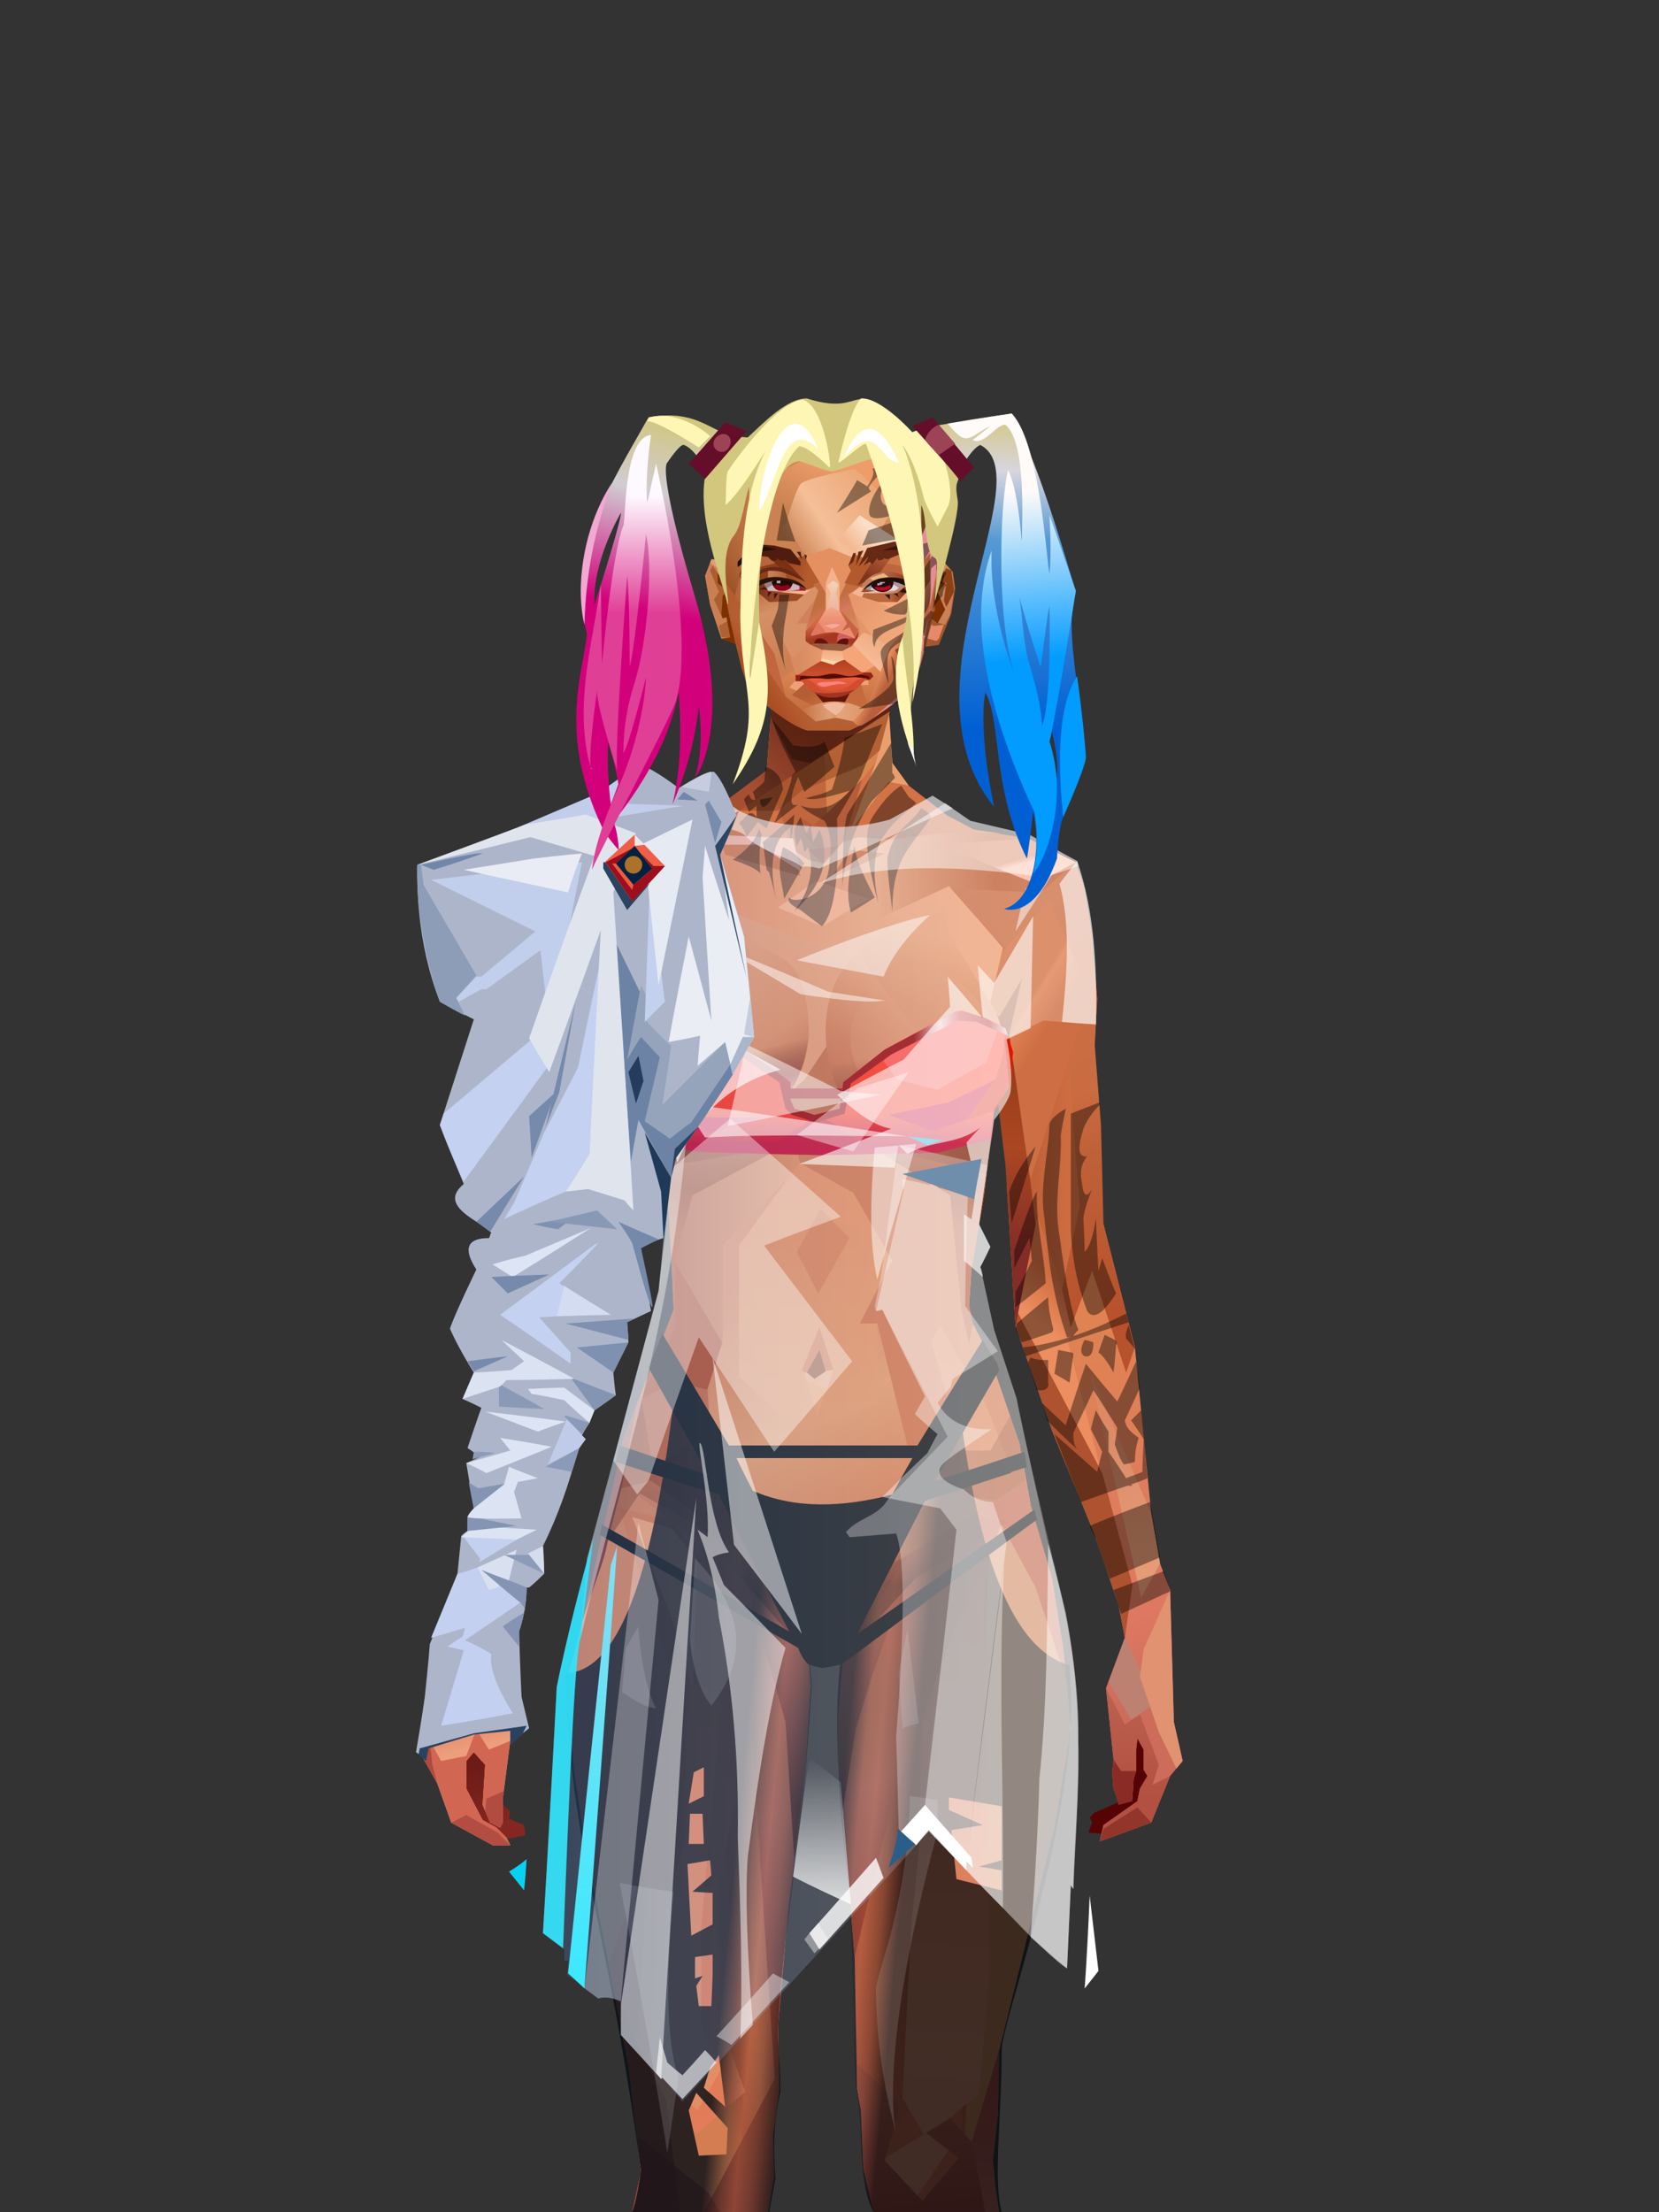 <?xml version="1.0" encoding="UTF-8"?>
<svg xmlns="http://www.w3.org/2000/svg" xmlns:xlink="http://www.w3.org/1999/xlink" width="1320px" height="1760px" viewBox="0 0 1320 1760" version="1.1">
<rect x="0" y="0" width="1320" height="1760" fill="#333333" stroke="none"/>
<defs>
















































</defs>

<defs>
<linearGradient x1="100%" y1="46%" x2="12%" y2="47%" id="id-female-6.6_base_4-0">
<stop stop-color="#c5663d" offset="0%">
</stop>
<stop stop-color="#c1633a" offset="21%">
</stop>
<stop stop-color="#eda377" offset="46%">
</stop>
<stop stop-color="#eb8c5c" offset="80%">
</stop>
<stop stop-color="#dc7e50" offset="100%">
</stop>
</linearGradient>
<linearGradient x1="53%" y1="81%" x2="50%" y2="21%" id="id-female-6.6_base_4-1">
<stop stop-color="#cd6c5b" offset="0%">
</stop>
<stop stop-color="#de7862" offset="24%">
</stop>
<stop stop-color="#df8352" offset="100%">
</stop>
</linearGradient>
<linearGradient x1="52%" y1="-4%" x2="46%" y2="70%" id="id-female-6.6_base_4-2">
<stop stop-color="#be6352" offset="0%">
</stop>
<stop stop-color="#b25041" offset="100%">
</stop>
</linearGradient>
<linearGradient x1="46%" y1="43%" x2="15%" y2="43%" id="id-female-6.6_base_4-3">
<stop stop-color="#df8655" offset="0%">
</stop>
<stop stop-color="#b95831" offset="100%">
</stop>
</linearGradient>
<linearGradient x1="54%" y1="37%" x2="12%" y2="72%" id="id-female-6.6_base_4-4">
<stop stop-color="#3c050a" offset="0%">
</stop>
<stop stop-color="#9a4336" offset="100%">
</stop>
</linearGradient>
<linearGradient x1="40%" y1="14%" x2="61%" y2="85%" id="id-female-6.6_base_4-5">
<stop stop-color="#6e1b17" offset="0%">
</stop>
<stop stop-color="#852720" offset="100%">
</stop>
</linearGradient>
<linearGradient x1="27%" y1="47%" x2="91%" y2="49%" id="id-female-6.6_base_4-6">
<stop stop-color="#e19d89" offset="0%">
</stop>
<stop stop-color="#ffbba2" offset="100%">
</stop>
</linearGradient>
<linearGradient x1="47%" y1="60%" x2="49%" y2="79%" id="id-female-6.6_base_4-7">
<stop stop-color="#e78666" offset="0%">
</stop>
<stop stop-color="#e07c62" offset="60%">
</stop>
<stop stop-color="#ed9f7d" offset="100%">
</stop>
</linearGradient>
<linearGradient x1="29%" y1="56%" x2="69%" y2="53%" id="id-female-6.6_base_4-8">
<stop stop-color="#d47d53" offset="0%">
</stop>
<stop stop-color="#c86443" offset="8%">
</stop>
<stop stop-color="#d9774f" offset="18%">
</stop>
<stop stop-color="#d26b50" offset="38%">
</stop>
<stop stop-color="#d1694c" offset="65%">
</stop>
<stop stop-color="#cd6944" offset="81%">
</stop>
<stop stop-color="#be5b3f" offset="100%">
</stop>
</linearGradient>
<linearGradient x1="47%" y1="45%" x2="54%" y2="46%" id="id-female-6.6_base_4-9">
<stop stop-color="#d26a4c" offset="0%">
</stop>
<stop stop-color="#c96947" offset="62%">
</stop>
<stop stop-color="#bc5b3a" offset="77%">
</stop>
<stop stop-color="#d18459" offset="100%">
</stop>
</linearGradient>
<linearGradient x1="51%" y1="7%" x2="50%" y2="100%" id="id-female-6.6_base_4-10">
<stop stop-color="#d26c48" offset="0%">
</stop>
<stop stop-color="#e28f6d" offset="75%">
</stop>
<stop stop-color="#da876b" offset="100%">
</stop>
</linearGradient>
<linearGradient x1="51%" y1="11%" x2="49%" y2="93%" id="id-female-6.6_base_4-11">
<stop stop-color="#dc7e50" offset="0%">
</stop>
<stop stop-color="#da7b4d" offset="73%">
</stop>
<stop stop-color="#e08955" offset="100%">
</stop>
</linearGradient>
<linearGradient x1="51%" y1="-5%" x2="48%" y2="96%" id="id-female-6.6_base_4-12">
<stop stop-color="#d8794c" offset="0%">
</stop>
<stop stop-color="#c6683e" offset="100%">
</stop>
</linearGradient>
<linearGradient x1="50%" y1="19%" x2="50%" y2="69%" id="id-female-6.6_base_4-13">
<stop stop-color="#a84c29" offset="0%">
</stop>
<stop stop-color="#742f19" offset="45%">
</stop>
<stop stop-color="#a54622" offset="100%">
</stop>
</linearGradient>
<linearGradient x1="46%" y1="74%" x2="39%" y2="35%" id="id-female-6.6_base_4-14">
<stop stop-color="#b04f3a" offset="0%">
</stop>
<stop stop-color="#c6644a" offset="51%">
</stop>
<stop stop-color="#9f5738" offset="100%" stop-opacity="0">
</stop>
</linearGradient>
<linearGradient x1="46%" y1="16%" x2="49%" y2="82%" id="id-female-6.6_base_4-15">
<stop stop-color="#9b473d" offset="0%" stop-opacity="0.186">
</stop>
<stop stop-color="#5f2520" offset="100%">
</stop>
</linearGradient>
<linearGradient x1="41%" y1="19%" x2="50%" y2="100%" id="id-female-6.6_base_4-16">
<stop stop-color="#be614b" offset="0%">
</stop>
<stop stop-color="#9e4237" offset="100%">
</stop>
</linearGradient>
<linearGradient x1="50%" y1="31%" x2="45%" y2="50%" id="id-female-6.6_base_4-17">
<stop stop-color="#d06c41" offset="0%">
</stop>
<stop stop-color="#ec8e5f" offset="100%">
</stop>
</linearGradient>
<linearGradient x1="51%" y1="22%" x2="50%" y2="100%" id="id-female-6.6_base_4-18">
<stop stop-color="#b0483c" offset="0%">
</stop>
<stop stop-color="#bd6558" offset="100%">
</stop>
</linearGradient>
<linearGradient x1="49%" y1="0%" x2="50%" y2="100%" id="id-female-6.6_base_4-19">
<stop stop-color="#d47449" offset="0%">
</stop>
<stop stop-color="#e27c59" offset="100%">
</stop>
</linearGradient>
<linearGradient x1="44%" y1="15%" x2="50%" y2="100%" id="id-female-6.6_base_4-20">
<stop stop-color="#b75738" offset="0%">
</stop>
<stop stop-color="#a6503c" offset="100%">
</stop>
</linearGradient>
<linearGradient x1="52%" y1="21%" x2="49%" y2="83%" id="id-female-6.6_base_4-21">
<stop stop-color="#de7b50" offset="0%">
</stop>
<stop stop-color="#e7845d" offset="48%">
</stop>
<stop stop-color="#e28d63" offset="100%">
</stop>
</linearGradient>
<linearGradient x1="85%" y1="60%" x2="15%" y2="60%" id="id-female-6.6_base_4-22">
<stop stop-color="#d27044" offset="0%">
</stop>
<stop stop-color="#c06137" offset="100%">
</stop>
</linearGradient>
<linearGradient x1="50%" y1="-3%" x2="59%" y2="91%" id="id-female-6.6_base_4-23">
<stop stop-color="#ce754c" offset="0%">
</stop>
<stop stop-color="#ca6b41" offset="53%">
</stop>
<stop stop-color="#bf6138" offset="66%">
</stop>
<stop stop-color="#b8522c" offset="100%">
</stop>
</linearGradient>
<linearGradient x1="55%" y1="48%" x2="46%" y2="33%" id="id-female-6.6_base_4-24">
<stop stop-color="#ce6e44" offset="0%">
</stop>
<stop stop-color="#df8152" offset="86%">
</stop>
<stop stop-color="#d37547" offset="100%">
</stop>
</linearGradient>
<linearGradient x1="50%" y1="19%" x2="50%" y2="78%" id="id-female-6.6_base_4-25">
<stop stop-color="#913919" offset="0%">
</stop>
<stop stop-color="#ab4722" offset="50%">
</stop>
<stop stop-color="#842c26" offset="100%">
</stop>
</linearGradient>
<linearGradient x1="50%" y1="10%" x2="50%" y2="43%" id="id-female-6.6_base_4-26">
<stop stop-color="#c26338" offset="0%">
</stop>
<stop stop-color="#c4643b" offset="15%">
</stop>
<stop stop-color="#993e1b" offset="68%">
</stop>
<stop stop-color="#b7512b" offset="100%">
</stop>
</linearGradient>
<linearGradient x1="89%" y1="50%" x2="7%" y2="52%" id="id-female-6.6_base_4-27">
<stop stop-color="#8c371b" offset="0%">
</stop>
<stop stop-color="#b85c4d" offset="53%" stop-opacity="0.199">
</stop>
<stop stop-color="#a3451f" offset="75%">
</stop>
<stop stop-color="#8d381a" offset="100%">
</stop>
</linearGradient>
<linearGradient x1="44%" y1="70%" x2="86%" y2="30%" id="id-female-6.6_base_4-28">
<stop stop-color="#e39165" offset="0%">
</stop>
<stop stop-color="#f0a57a" offset="100%">
</stop>
</linearGradient>
<linearGradient x1="33%" y1="92%" x2="62%" y2="23%" id="id-female-6.6_base_4-29">
<stop stop-color="#c15b34" offset="0%">
</stop>
<stop stop-color="#d27347" offset="40%">
</stop>
<stop stop-color="#efa478" offset="100%">
</stop>
</linearGradient>
<linearGradient x1="35%" y1="94%" x2="47%" y2="12%" id="id-female-6.6_base_4-30">
<stop stop-color="#dc8458" offset="0%">
</stop>
<stop stop-color="#d77e53" offset="40%">
</stop>
<stop stop-color="#eca478" offset="100%">
</stop>
</linearGradient>
<linearGradient x1="50%" y1="54%" x2="27%" y2="9%" id="id-female-6.6_base_4-31">
<stop stop-color="#f7ab80" offset="0%">
</stop>
<stop stop-color="#ddab90" offset="100%" stop-opacity="0.078">
</stop>
</linearGradient>
<linearGradient x1="50%" y1="0%" x2="93%" y2="69%" id="id-female-6.6_base_4-32">
<stop stop-color="#e99a6f" offset="0%">
</stop>
<stop stop-color="#dd8557" offset="70%">
</stop>
<stop stop-color="#c56138" offset="100%">
</stop>
</linearGradient>
<linearGradient x1="36%" y1="84%" x2="25%" y2="44%" id="id-female-6.6_base_4-33">
<stop stop-color="#c98762" offset="0%" stop-opacity="0.509">
</stop>
<stop stop-color="#90492c" offset="35%" stop-opacity="0.675">
</stop>
<stop stop-color="#762e17" offset="100%" stop-opacity="0">
</stop>
</linearGradient>
<linearGradient x1="63%" y1="95%" x2="43%" y2="20%" id="id-female-6.6_base_4-34">
<stop stop-color="#d27146" offset="0%">
</stop>
<stop stop-color="#e29562" offset="46%">
</stop>
<stop stop-color="#d17045" offset="100%">
</stop>
</linearGradient>
<linearGradient x1="40%" y1="0%" x2="50%" y2="86%" id="id-female-6.6_base_4-35">
<stop stop-color="#d87c4d" offset="0%">
</stop>
<stop stop-color="#dd8253" offset="100%">
</stop>
</linearGradient>
<linearGradient x1="50%" y1="0%" x2="50%" y2="92%" id="id-female-6.6_base_4-36">
<stop stop-color="#e58656" offset="0%">
</stop>
<stop stop-color="#e39361" offset="100%">
</stop>
</linearGradient>
<linearGradient x1="33%" y1="79%" x2="21%" y2="44%" id="id-female-6.6_base_4-37">
<stop stop-color="#be6457" offset="0%">
</stop>
<stop stop-color="#983f32" offset="28%" stop-opacity="0.928">
</stop>
<stop stop-color="#762e17" offset="100%" stop-opacity="0">
</stop>
</linearGradient>
<linearGradient x1="4%" y1="47%" x2="92%" y2="45%" id="id-female-6.6_base_4-38">
<stop stop-color="#752b0f" offset="0%">
</stop>
<stop stop-color="#83391d" offset="17%" stop-opacity="0.753">
</stop>
<stop stop-color="#9e4b3d" offset="48%" stop-opacity="0.386">
</stop>
<stop stop-color="#94401f" offset="78%" stop-opacity="0.762">
</stop>
<stop stop-color="#88391a" offset="100%">
</stop>
</linearGradient>
<linearGradient x1="60%" y1="45%" x2="67%" y2="53%" id="id-female-6.6_base_4-39">
<stop stop-color="#d57a51" offset="0%">
</stop>
<stop stop-color="#ffb49c" offset="100%">
</stop>
</linearGradient>
<linearGradient x1="48%" y1="15%" x2="54%" y2="81%" id="id-female-6.6_base_4-40">
<stop stop-color="#d99776" offset="0%" stop-opacity="0.4">
</stop>
<stop stop-color="#e59b75" offset="100%">
</stop>
</linearGradient>
<linearGradient x1="47%" y1="44%" x2="50%" y2="61%" id="id-female-6.6_base_4-41">
<stop stop-color="#943b2f" offset="0%" stop-opacity="0.175">
</stop>
<stop stop-color="#61301b" offset="100%">
</stop>
</linearGradient>
<linearGradient x1="26%" y1="-7%" x2="50%" y2="96%" id="id-female-6.6_base_4-42">
<stop stop-color="#37373f" offset="0%">
</stop>
<stop stop-color="#19191d" offset="100%">
</stop>
</linearGradient>
<linearGradient x1="50%" y1="12%" x2="59%" y2="82%" id="id-female-6.6_base_4-43">
<stop stop-color="#252525" offset="0%">
</stop>
<stop stop-color="#101010" offset="100%">
</stop>
</linearGradient>
<linearGradient x1="25%" y1="-16%" x2="50%" y2="98%" id="id-female-6.6_base_4-44">
<stop stop-color="#37373f" offset="0%">
</stop>
<stop stop-color="#19191d" offset="100%">
</stop>
</linearGradient>
<linearGradient x1="75%" y1="39%" x2="50%" y2="93%" id="id-female-6.6_base_4-45">
<stop stop-color="#252525" offset="0%">
</stop>
<stop stop-color="#000000" offset="100%">
</stop>
</linearGradient>
</defs>
<g transform="translate(334,549)" id="id-female-6.6_base_4-46">
<polygon points="561 754 565 871 565 881 537 893 533 897 535 901 532 909 543 910 597 864" fill="#560304" id="id-female-6.6_base_4-47">
</polygon>
<polygon points="537 282 539 246 535 195 529 158 522 137 484 118 440 111 212 111 188 113 157 123 121 139 111 186 108 221 109 290" fill="url(#id-female-6.6_base_4-0)" id="id-female-6.6_base_4-47">
</polygon>
<polygon points="467 393 474 506 503 589 537 672 556 728 561 754 546 794 552 851 551 861 552 874 556 885 567 882 568 866 570 860 570 843 571 834 576 843 576 859 579 864 573 874 571 884 544 903 541 916 582 901 597 864 607 852 600 821 597 716 589 695 582 655 569 523 544 425" fill="url(#id-female-6.6_base_4-1)" id="id-female-6.6_base_4-47">
</polygon>
<polygon points="546 794 552 851 551 861 552 874 556 885 567 882 568 866 570 860 570 843 571 834 576 843 576 859 579 864 573 874 571 884 544 903 541 916 582 901 597 864 583 871 588 855 573 815 561 823" fill="url(#id-female-6.6_base_4-2)" id="id-female-6.6_base_4-47">
</polygon>
<polygon points="552 851 551 861 552 874 556 887 567 884 568 866 570 860 558 860" fill="#8a2c25" id="id-female-6.6_base_4-47">
</polygon>
<polygon points="544 906 541 916 582 901 571 889" fill="#92352a" id="id-female-6.6_base_4-47">
</polygon>
<polygon points="561 754 548 789 566 819 586 806" fill="#bd8171" id="id-female-6.6_base_4-47">
</polygon>
<polygon points="486 648 477 599 453 529 440 504 437 490 439 460 449 402 456 340 188 343 198 411 202 493 162 596 153 638 266 693 319 721 386 693" fill="url(#id-female-6.6_base_4-3)" id="id-female-6.6_base_4-47">
</polygon>
<polygon points="486 648 477 599 453 529 440 504 437 490 439 460 449 402 456 340 296 353 376 634" fill="#d06f45" id="id-female-6.6_base_4-47">
</polygon>
<g transform="translate(188,0)" id="id-female-6.6_base_4-56">
<polygon points="274 114 253 111 232 100 201 76 188 58 184 1 93 1 88 64 25 111 1 113 103 123 121 135 134 138 149 121 161 117 187 119 225 114" fill="#d37245" id="id-female-6.6_base_4-47">
</polygon>
<polygon points="201 76 188 58 185 12 175 57 155 111 185 73" fill="#eb9e6d" id="id-female-6.6_base_4-47">
</polygon>
<polygon points="149 1 93 1 88 64 108 126 121 135 133 138" fill="#c1663d" id="id-female-6.6_base_4-47">
</polygon>
<polygon points="116 102 120 113 118 115 136 135 150 119 164 71 125 108" fill="#b65c38" id="id-female-6.6_base_4-60">
</polygon>
<polygon points="121 127 133 138 145 124" fill="#ac3f1f" id="id-female-6.6_base_4-61">
</polygon>
<polygon points="136 98 164 71 175 57 186 17 134 51" fill="#da854f" id="id-female-6.6_base_4-62">
</polygon>
<polygon points="97 96 116 80 164 60 178 48 186 17 184 1 93 1 88 64 45 96" fill="#a14f27" opacity="0.654" id="id-female-6.6_base_4-47">
</polygon>
<polygon points="186 17 184 1 93 1 88 64 45 96 66 96" fill="url(#id-female-6.6_base_4-4)" opacity="0.467" id="id-female-6.6_base_4-47">
</polygon>
<polygon points="123 58 176 23 186 17 184 1 93 1 91 22 108 55" fill="#381404" opacity="0.434" id="id-female-6.6_base_4-47">
</polygon>
</g>
<polygon points="41 844 33 856 36 895 64 915 84 911 83 903 71 898 72 892 63 884 52 849" fill="url(#id-female-6.6_base_4-5)" id="id-female-6.6_base_4-47">
</polygon>
<polygon points="315 152 285 173 320 188 357 166" fill="#faaf86" id="id-female-6.6_base_4-67">
</polygon>
<polygon points="327 150 370 130 342 127" fill="#d5774a" id="id-female-6.6_base_4-68">
</polygon>
<polygon points="301 142 303 148 243 131 240 119 276 119" fill="#d5774a" id="id-female-6.6_base_4-69">
</polygon>
<polygon points="159 149 206 123 269 123 303 144 297 118 188 113 157 123 121 139" fill="url(#id-female-6.6_base_4-6)" id="id-female-6.6_base_4-47">
</polygon>
<polygon points="157 123 121 139 153 167 196 134" fill="#ffbba2" id="id-female-6.6_base_4-47">
</polygon>
<polygon points="89 584 77 541 62 551 45 658 34 712 25 741 25 762 10 817 0 845 14 870 25 901 58 919 72 919 69 913 61 905 50 899 37 874 37 852 43 845 52 855 50 887 56 901 64 905 66 901 66 882 72 836 72 800 69 781 64 773 66 735 85 684 121 599 162 510" fill="url(#id-female-6.6_base_4-7)" id="id-female-6.6_base_4-47">
</polygon>
<polygon points="89 584 77 541 62 551 45 658 48 715 121 599 162 510" fill="#d37347" id="id-female-6.6_base_4-47">
</polygon>
<polygon points="55 843 45 827 37 848 17 852 8 836 5 851 0 845 14 870 25 901 58 919 72 919 69 913 61 905 50 899 37 874 37 852 43 845 52 855 50 887 56 901 64 905 66 901 66 882 72 836" fill="#d16753" id="id-female-6.6_base_4-47">
</polygon>
<polygon points="53 882 52 892 56 901 64 905 66 901 66 882 67 876" fill="#b24b40" id="id-female-6.6_base_4-47">
</polygon>
<polygon points="25 901 58 919 72 919 62 909 37 895" fill="#b44d41" id="id-female-6.6_base_4-47">
</polygon>
<polygon points="160 467 145 488 108 578 45 777 48 797 64 773 66 735 85 684 121 599 162 510" fill="#b04c25" id="id-female-6.6_base_4-47">
</polygon>
<polygon points="169 1211 277 1211 282 1183 281 1150 284 1127 286 1114 285 1063 293 972 306 866 311 792 309 768 323 771 337 768 333 817 333 855 339 924 346 1008 348 1113 351 1130 353 1176 361 1211 461 1211 458 1191 456 1170 460 1133 461 1082 505 905 516 839 518 826 512 762 503 706 486 648 482 629 386 690 318 718 266 690 184 629 153 637 132 731 119 781 118 813 123 862 131 916 166 1094 176 1179" fill="url(#id-female-6.6_base_4-8)" id="id-female-6.6_base_4-47">
</polygon>
<polygon points="463 664 416 771 400 819 392 1125 359 1178 398 1204 441 1153 461 1082 505 905 516 839 518 826 515 789 490 714" fill="url(#id-female-6.6_base_4-9)" id="id-female-6.6_base_4-47">
</polygon>
<polygon points="422 1160 395 1199 365 1171 401 1149 384 1120 391 983 411 786 416 771 448 697 454 1013 445 1116 407 1149" fill="url(#id-female-6.6_base_4-10)" id="id-female-6.6_base_4-80">
</polygon>
<polygon points="121 139 111 186 108 221 109 290 96 438 89 464 69 510 89 585 162 510 167 425 162 241" fill="url(#id-female-6.6_base_4-11)" id="id-female-6.6_base_4-47">
</polygon>
<polygon points="101 466 103 488 106 510 160 447 179 359 164 232 187 184 186 179 132 181 161 234 161 321 149 376 151 384 123 461 114 466" fill="url(#id-female-6.6_base_4-12)" id="id-female-6.6_base_4-82">
</polygon>
<polygon points="96 438 89 464 69 510 51 621 101 520 96 476" fill="#ffaf88" id="id-female-6.6_base_4-47">
</polygon>
<polygon points="96 451 128 365 134 316 121 139 111 186 108 221 109 290 96 438" fill="#c5673b" id="id-female-6.6_base_4-47">
</polygon>
<polygon points="184 241 177 248 162 225 138 289 161 321 170 375 161 420 151 411 162 510 167 425 188 343" fill="url(#id-female-6.6_base_4-13)" id="id-female-6.6_base_4-47">
</polygon>
<polygon points="284 1127 286 1114 285 1063 293 972 306 866 311 792 309 768 323 771 337 768 333 817 333 855 339 924 346 1008 375 889 416 771 463 664 490 714 515 790 512 762 503 706 486 648 477 599 471 583 420 650 316 720 201 654 244 742 264 824 275 994" fill="url(#id-female-6.6_base_4-14)" id="id-female-6.6_base_4-47">
</polygon>
<polygon points="298 930 306 866 311 792 309 768 323 771 337 768 333 817 333 855 336 894 347 826 360 784 378 733 388 687 321 739 254 687 267 736 291 821" fill="url(#id-female-6.6_base_4-15)" id="id-female-6.6_base_4-47">
</polygon>
<polygon points="348 1093 348 1113 351 1130 353 1176 361 1211 461 1211 439 1155 422 1136 403 1148 429 1168 400 1202 370 1170 382 1125" fill="url(#id-female-6.6_base_4-16)" id="id-female-6.6_base_4-47">
</polygon>
<polygon points="10 855 8 836 5 851 0 845 14 870" fill="#af4a3e" id="id-female-6.6_base_4-47">
</polygon>
<polygon points="520 500 516 520 544 629 474 500 490 399" fill="url(#id-female-6.6_base_4-17)" id="id-female-6.6_base_4-90">
</polygon>
<polygon points="461 1211 458 1191 456 1170 460 1133 461 1082 439 1155 450 1211" fill="url(#id-female-6.6_base_4-18)" id="id-female-6.6_base_4-47">
</polygon>
<polygon points="220 1149 259 1115 240 1063 232 973 266 819 240 713 201 661 158 650 201 784 183 925 170 1083" fill="url(#id-female-6.6_base_4-19)" id="id-female-6.6_base_4-92">
</polygon>
<polygon points="169 1211 277 1211 282 1183 281 1150 284 1127 286 1114 286 1098 226 1211 207 1211 196 1121 173 1078 150 1014 166 1094 176 1179" fill="url(#id-female-6.6_base_4-20)" id="id-female-6.6_base_4-47">
</polygon>
<polygon points="173 1078 183 924 150 1014" fill="#c56242" id="id-female-6.6_base_4-47">
</polygon>
<polygon points="169 1211 239 1211 230 1196 204 1175 173 1150 176 1179" fill="#8e332e" opacity="0.574" id="id-female-6.6_base_4-47">
</polygon>
<polygon points="221 1130 240 1097 224 1063 224 983 240 804 217 698 190 668 212 771 212 910 190 998 181 1094" fill="url(#id-female-6.6_base_4-21)" id="id-female-6.6_base_4-92">
</polygon>
<polygon points="217 795 221 692 200 667 169 658 200 737" fill="#f09c6b" id="id-female-6.6_base_4-97">
</polygon>
<polygon points="511 476 492 419 481 447 484 356 521 274 533 417" fill="url(#id-female-6.6_base_4-22)" id="id-female-6.6_base_4-98">
</polygon>
<polygon points="569 523 544 425 542 346 537 282 539 246 535 195 529 158 522 137 494 161 419 158 471 211 516 290 525 411 511 477 518 507 535 462 562 543" fill="url(#id-female-6.6_base_4-23)" id="id-female-6.6_base_4-47">
</polygon>
<polygon points="486 389 533 243 501 167 464 207 451 247 463 265" fill="url(#id-female-6.6_base_4-24)" id="id-female-6.6_base_4-100">
</polygon>
<polygon points="473 490 474 506 503 589 537 672 556 728 561 754 567 712 543 623" fill="#ae522f" id="id-female-6.6_base_4-47">
</polygon>
<polygon points="460 328 466 378 474 506 490 425 486 392 469 274 479 230 461 260 454 251" fill="url(#id-female-6.6_base_4-25)" id="id-female-6.6_base_4-47">
</polygon>
<polygon points="440 504 437 490 439 460 449 402 456 340 458 328 325 282 188 343 198 411 202 493 162 596 157 621 161 633 169 599 173 570 204 506 202 458 217 402 286 365 321 352 353 360 422 402 431 493 437 520" fill="url(#id-female-6.6_base_4-26)" id="id-female-6.6_base_4-47">
</polygon>
<polygon points="451 385 456 340 458 328 364 340 330 308 268 343 188 343 194 379 262 368 312 343 335 340 381 368" fill="url(#id-female-6.6_base_4-27)" id="id-female-6.6_base_4-47">
</polygon>
<polygon points="286 328 306 310 330 274 453 252 464 205 421 156 317 204 219 165 210 154 188 180" fill="url(#id-female-6.6_base_4-28)" id="id-female-6.6_base_4-105">
</polygon>
<path d="M 422 195 L 405 190 C 377 190 357 198 343 214 C 329 230 322 250 323 276 C 324 301 331 320 345 333 C 365 351 384 356 405 356 C 425 356 444 347 450 342 C 454 339 457 335 460 328 C 463 323 466 317 467 308 C 469 294 466 276 457 254 L 422 195 Z" fill="url(#id-female-6.6_base_4-29)" id="id-female-6.6_base_4-106">
</path>
<path d="M 422 195 L 417 175 C 386 188 366 196 358 201 C 355 203 351 206 348 208 C 348 209 381 253 448 342 C 454 338 459 332 463 324 C 469 310 469 301 469 293 C 469 287 465 275 459 257 L 422 195 Z" fill="url(#id-female-6.6_base_4-30)" id="id-female-6.6_base_4-106">
</path>
<path d="M 375 226 C 338 253 343 276 343 284 C 343 291 353 319 371 335 C 379 342 422 349 447 331 C 468 316 472 294 458 265 C 427 221 400 208 375 226 Z" fill="url(#id-female-6.6_base_4-31)" opacity="0.282" id="id-female-6.6_base_4-106">
</path>
<path d="M 272 205 C 260 199 243 200 221 209 C 187 227 169 258 168 303 C 167 319 184 342 190 346 C 197 351 212 356 239 353 C 257 351 272 344 284 333 C 303 312 312 288 309 260 C 305 217 291 214 272 205 Z" fill="url(#id-female-6.6_base_4-32)" id="id-female-6.6_base_4-109">
</path>
<path d="M 340 285 C 333 252 328 240 326 248 C 324 254 323 263 323 276 C 324 301 331 320 345 333 C 365 351 382 356 404 356 C 425 356 444 347 450 342 C 456 337 465 325 468 308 C 472 290 465 276 463 268 C 461 263 460 259 458 255 L 442 290 L 399 304 L 366 300 L 340 285 Z" fill="url(#id-female-6.6_base_4-33)" id="id-female-6.6_base_4-106">
</path>
<path d="M 153 637 L 149 654 L 132 731 L 130 739 C 133 730 135 723 137 718 C 140 709 147 691 149 680 C 151 671 155 655 161 633 L 172 570 L 162 596 L 153 637 Z" fill="#7d362e" id="id-female-6.6_base_4-47">
</path>
<path d="M 259 203 C 254 199 240 185 217 163 L 210 153 L 186 180 C 192 211 192 231 186 239 C 175 256 168 277 168 303 C 168 324 190 352 239 344 C 252 342 274 217 259 203 Z" fill="#e39165" id="id-female-6.6_base_4-109">
</path>
<polygon points="175 565 203 550 234 558 241 520 203 455 203 507" fill="#b04924" id="id-female-6.6_base_4-113">
</polygon>
<polygon points="241 442 241 518 229 556 233 629 266 657 316 707 381 659 395 629 364 504 350 504 301 380" fill="url(#id-female-6.6_base_4-34)" id="id-female-6.6_base_4-114">
</polygon>
<polygon points="432 626 427 589 407 518 414 505 450 568 470 618" fill="url(#id-female-6.6_base_4-35)" id="id-female-6.6_base_4-115">
</polygon>
<polygon points="302 376 254 442 254 546 302 590 364 568 364 504 350 504 376 454 345 400" fill="url(#id-female-6.6_base_4-36)" id="id-female-6.6_base_4-114">
</polygon>
<polygon points="317 480 342 436 319 413 300 447" fill="#da7b4e" id="id-female-6.6_base_4-117">
</polygon>
<polygon points="304 541 318 507 329 541 314 549" fill="#d17045" id="id-female-6.6_base_4-118">
</polygon>
<polygon points="306 543 316 578 329 541" fill="#e99a65" id="id-female-6.6_base_4-119">
</polygon>
<path d="M 178 333 C 179 334 180 336 182 338 C 184 342 186 343 189 346 C 190 347 197 351 206 353 C 215 354 226 355 239 353 C 257 351 272 344 284 333 C 293 322 299 313 302 305 C 304 301 307 293 309 277 C 310 274 310 268 309 260 L 228 277 L 207 295 L 178 333 Z" fill="url(#id-female-6.6_base_4-37)" id="id-female-6.6_base_4-109">
</path>
<polygon points="306 543 308 550 324 556 329 541" fill="#e9a376" id="id-female-6.6_base_4-119">
</polygon>
<polygon points="308 543 318 525 323 542 314 548" fill="#8f4427" id="id-female-6.6_base_4-122">
</polygon>
<polygon points="152 641 162 596 176 561 185 617 214 602 246 628 323 690 404 628 423 605 454 605 470 577 477 599 482 629 388 689 337 768 323 771 309 768 259 688 175 639 142 688" fill="url(#id-female-6.6_base_4-38)" opacity="0.442" id="id-female-6.6_base_4-123">
</polygon>
<polygon points="490 154 522 137 484 118 412 123" fill="url(#id-female-6.6_base_4-39)" id="id-female-6.6_base_4-47">
</polygon>
<polygon points="573 785 588 829 602 858 607 852 600 821 597 716 576 763" fill="#e19271" id="id-female-6.6_base_4-47">
</polygon>
<polygon points="574 722 589 695 582 655 533 542" fill="url(#id-female-6.6_base_4-40)" id="id-female-6.6_base_4-47">
</polygon>
<polygon points="172 640 241 690 309 768 323 771 338 768 395 706 469 661 404 650 313 706 217 629" fill="url(#id-female-6.6_base_4-41)" opacity="0.571" id="id-female-6.6_base_4-127">
</polygon>
<g transform="translate(188,270)" id="id-female-6.6_base_4-128">
<polygon points="207 13 207 10 217 2 220 2 239 21 258 39 260 42 250 51 246 52 226 33" fill="url(#id-female-6.6_base_4-42)" id="id-female-6.6_base_4-129">
</polygon>
<polygon points="208 40 218 50 222 50 240 33 257 13 257 9 247 0 244 1 230 19 209 36" fill="url(#id-female-6.6_base_4-43)" id="id-female-6.6_base_4-130">
</polygon>
<polygon points="1 13 1 10 10 2 15 2 32 21 50 39 52 42 42 52 38 52 19 33" fill="url(#id-female-6.6_base_4-44)" id="id-female-6.6_base_4-129">
</polygon>
<polygon points="0 43 10 53 14 53 33 35 50 15 50 11 40 3 36 4 19 23 1 39" fill="url(#id-female-6.6_base_4-45)" id="id-female-6.6_base_4-130">
</polygon>
</g>
</g>
<defs>
<linearGradient x1="68%" y1="4%" x2="68%" y2="39%" id="id-female-6.8_face_4-0">
<stop stop-color="#cf915b" offset="0%">
</stop>
<stop stop-color="#a2582e" offset="100%">
</stop>
</linearGradient>
<linearGradient x1="63%" y1="29%" x2="43%" y2="65%" id="id-female-6.8_face_4-1">
<stop stop-color="#ef9d68" offset="0%">
</stop>
<stop stop-color="#ca8252" offset="100%">
</stop>
</linearGradient>
<linearGradient x1="60%" y1="73%" x2="11%" y2="32%" id="id-female-6.8_face_4-2">
<stop stop-color="#f0a97b" offset="0%">
</stop>
<stop stop-color="#e7976b" offset="100%">
</stop>
</linearGradient>
<linearGradient x1="79%" y1="15%" x2="31%" y2="87%" id="id-female-6.8_face_4-3">
<stop stop-color="#d98757" offset="0%">
</stop>
<stop stop-color="#e99f6f" offset="100%">
</stop>
</linearGradient>
<radialGradient cx="50%" cy="46%" r="72%" id="id-female-6.8_face_4-4" fx="50%" fy="46%" gradientTransform="translate(0.5,0.465) scale(0.889,1) rotate(90) scale(1,1) translate(-0.5,-0.465)">
<stop stop-color="#fbaf7c" offset="0%">
</stop>
<stop stop-color="#8e4218" offset="100%">
</stop>
</radialGradient>
<linearGradient x1="32%" y1="4%" x2="54%" y2="75%" id="id-female-6.8_face_4-5">
<stop stop-color="#b5673b" offset="0%">
</stop>
<stop stop-color="#d69065" offset="38%">
</stop>
<stop stop-color="#cd7f54" offset="100%">
</stop>
</linearGradient>
<linearGradient x1="11%" y1="50%" x2="57%" y2="50%" id="id-female-6.8_face_4-6">
<stop stop-color="#d88a61" offset="0%">
</stop>
<stop stop-color="#f4a678" offset="100%">
</stop>
</linearGradient>
<linearGradient x1="50%" y1="0%" x2="50%" y2="100%" id="id-female-6.8_face_4-7">
<stop stop-color="#df8a54" offset="0%">
</stop>
<stop stop-color="#bd693b" offset="100%">
</stop>
</linearGradient>
<linearGradient x1="50%" y1="0%" x2="50%" y2="65%" id="id-female-6.8_face_4-8">
<stop stop-color="#e8a174" offset="0%">
</stop>
<stop stop-color="#f9bb92" offset="100%">
</stop>
</linearGradient>
<linearGradient x1="93%" y1="38%" x2="20%" y2="70%" id="id-female-6.8_face_4-9">
<stop stop-color="#eba776" offset="0%">
</stop>
<stop stop-color="#f5bf98" offset="60%">
</stop>
<stop stop-color="#ca8252" offset="100%">
</stop>
</linearGradient>
<linearGradient x1="17%" y1="66%" x2="58%" y2="41%" id="id-female-6.8_face_4-10">
<stop stop-color="#f3ba91" offset="0%">
</stop>
<stop stop-color="#fcdfc9" offset="100%">
</stop>
</linearGradient>
<linearGradient x1="25%" y1="46%" x2="50%" y2="58%" id="id-female-6.8_face_4-11">
<stop stop-color="#b55e35" offset="0%">
</stop>
<stop stop-color="#c46a3c" offset="100%">
</stop>
</linearGradient>
<linearGradient x1="75%" y1="15%" x2="41%" y2="68%" id="id-female-6.8_face_4-12">
<stop stop-color="#f0aa7e" offset="0%">
</stop>
<stop stop-color="#f5bb97" offset="100%">
</stop>
</linearGradient>
<linearGradient x1="43%" y1="47%" x2="85%" y2="53%" id="id-female-6.8_face_4-13">
<stop stop-color="#903f1b" offset="0%">
</stop>
<stop stop-color="#b45c2e" offset="100%">
</stop>
</linearGradient>
<linearGradient x1="65%" y1="43%" x2="13%" y2="55%" id="id-female-6.8_face_4-14">
<stop stop-color="#7b3014" offset="0%">
</stop>
<stop stop-color="#813113" offset="100%">
</stop>
</linearGradient>
<linearGradient x1="85%" y1="61%" x2="16%" y2="50%" id="id-female-6.8_face_4-15">
<stop stop-color="#e3956c" offset="0%">
</stop>
<stop stop-color="#d0825c" offset="100%">
</stop>
</linearGradient>
<linearGradient x1="50%" y1="34%" x2="72%" y2="84%" id="id-female-6.8_face_4-16">
<stop stop-color="#c06e40" offset="0%">
</stop>
<stop stop-color="#d7795c" offset="42%">
</stop>
<stop stop-color="#d07e52" offset="59%">
</stop>
<stop stop-color="#db885d" offset="100%">
</stop>
</linearGradient>
<linearGradient x1="50%" y1="50%" x2="50%" y2="78%" id="id-female-6.8_face_4-17">
<stop stop-color="#f3b28c" offset="0%">
</stop>
<stop stop-color="#ec8c70" offset="100%">
</stop>
</linearGradient>
<linearGradient x1="36%" y1="33%" x2="50%" y2="71%" id="id-female-6.8_face_4-18">
<stop stop-color="#d26945" offset="0%">
</stop>
<stop stop-color="#a63821" offset="100%">
</stop>
</linearGradient>
<linearGradient x1="0%" y1="50%" x2="100%" y2="50%" id="id-female-6.8_face_4-19">
<stop stop-color="#c46f40" offset="0%">
</stop>
<stop stop-color="#df9f77" offset="42%">
</stop>
<stop stop-color="#c36f3f" offset="100%">
</stop>
</linearGradient>
<linearGradient x1="50%" y1="57%" x2="-8%" y2="54%" id="id-female-6.8_face_4-20">
<stop stop-color="#9c4a26" offset="0%">
</stop>
<stop stop-color="#662a11" offset="100%">
</stop>
</linearGradient>
<linearGradient x1="14%" y1="61%" x2="23%" y2="56%" id="id-female-6.8_face_4-21">
<stop stop-color="#ab4b21" offset="0%">
</stop>
<stop stop-color="#b45c31" offset="100%">
</stop>
</linearGradient>
<linearGradient x1="48%" y1="50%" x2="55%" y2="57%" id="id-female-6.8_face_4-22">
<stop stop-color="#e1885b" offset="0%">
</stop>
<stop stop-color="#b8603b" offset="100%">
</stop>
</linearGradient>
<linearGradient x1="50%" y1="0%" x2="43%" y2="121%" id="id-female-6.8_face_4-23">
<stop stop-color="#f3d2ba" offset="0%">
</stop>
<stop stop-color="#eeab96" offset="100%">
</stop>
</linearGradient>
<linearGradient x1="100%" y1="37%" x2="80%" y2="57%" id="id-female-6.8_face_4-24">
<stop stop-color="#9e421e" offset="0%">
</stop>
<stop stop-color="#cf784a" offset="100%">
</stop>
</linearGradient>
<linearGradient x1="55%" y1="43%" x2="43%" y2="53%" id="id-female-6.8_face_4-25">
<stop stop-color="#be663b" offset="0%">
</stop>
<stop stop-color="#b3592e" offset="100%">
</stop>
</linearGradient>
<linearGradient x1="72%" y1="4%" x2="28%" y2="76%" id="id-female-6.8_face_4-26">
<stop stop-color="#b15a37" offset="0%">
</stop>
<stop stop-color="#7d341b" offset="100%">
</stop>
</linearGradient>
<linearGradient x1="22%" y1="50%" x2="83%" y2="50%" id="id-female-6.8_face_4-27">
<stop stop-color="#c2805e" offset="0%">
</stop>
<stop stop-color="#903a22" offset="100%">
</stop>
</linearGradient>
<linearGradient x1="82%" y1="54%" x2="50%" y2="59%" id="id-female-6.8_face_4-28">
<stop stop-color="#843818" offset="0%">
</stop>
<stop stop-color="#ba663f" offset="100%">
</stop>
</linearGradient>
<linearGradient x1="25%" y1="53%" x2="75%" y2="52%" id="id-female-6.8_face_4-29">
<stop stop-color="#e1bb9f" offset="0%">
</stop>
<stop stop-color="#c08666" offset="100%">
</stop>
</linearGradient>
<linearGradient x1="50%" y1="0%" x2="50%" y2="80%" id="id-female-6.8_face_4-30">
<stop stop-color="#b2401e" offset="0%">
</stop>
<stop stop-color="#c84d2c" offset="100%">
</stop>
</linearGradient>
<linearGradient x1="50%" y1="0%" x2="50%" y2="100%" id="id-female-6.8_face_4-31">
<stop stop-color="#ec5f3d" offset="0%">
</stop>
<stop stop-color="#d65032" offset="100%">
</stop>
</linearGradient>
<linearGradient x1="109%" y1="50%" x2="23%" y2="43%" id="id-female-6.8_face_4-32">
<stop stop-color="#b55d33" offset="0%">
</stop>
<stop stop-color="#c18055" offset="100%">
</stop>
</linearGradient>
</defs>
<g transform="translate(561,332)" id="id-female-6.8_face_4-33">
<g transform="translate(172,115)" id="id-female-6.8_face_4-34">
<polygon points="14 1 18 0 25 8 27 21 24 41 14 66 0 68" fill="url(#id-female-6.8_face_4-0)" id="id-female-6.8_face_4-35">
</polygon>
<polygon points="12 48 19 50 23 42 26 24 20 12 12 22" fill="#cb8154" id="id-female-6.8_face_4-36">
</polygon>
<polygon points="11 21 17 10 20 5 24 7 26 24 20 36 18 31 20 16 9 29" fill="#8e4015" id="id-female-6.8_face_4-37">
</polygon>
<polygon points="10 28 11 38 8 45 13 49 19 38 13 24" fill="#7d3102" id="id-female-6.8_face_4-38">
</polygon>
<polygon points="12 18 17 17 18 9" fill="#5b1c00" id="id-female-6.8_face_4-39">
</polygon>
<polygon points="18 50 10 51 8 50 5 61 12 63 14 61" fill="#e68969" id="id-female-6.8_face_4-40">
</polygon>
</g>
<g transform="translate(0,113)" id="id-female-6.8_face_4-41">
<polygon points="13 0 5 0 0 13 4 36 13 63 25 67" fill="#d07c59" id="id-female-6.8_face_4-42">
</polygon>
<polygon points="5 9 0 13 4 36 13 63 25 67 13 24" fill="#ca7f53" id="id-female-6.8_face_4-42">
</polygon>
<polygon points="18 46 14 47 7 32 11 26 4 9 6 5 16 20 17 29" fill="#ab5e32" id="id-female-6.8_face_4-44">
</polygon>
<polygon points="13 62 20 62 18 49 11 53" fill="#ae6135" id="id-female-6.8_face_4-45">
</polygon>
<polygon points="25 68 13 63 20 62 17 46 14 47 13 44 14 29 17 26 14 22 10 19 10 11 17 20" fill="#7d3001" id="id-female-6.8_face_4-46">
</polygon>
<polygon points="13 9 4 3 5 0 12 0" fill="#e19b77" id="id-female-6.8_face_4-47">
</polygon>
</g>
<path d="M 29 199 C 21 167 16 144 15 130 C 4 44 33 0 103 0 C 180 0 191 63 186 119 C 183 157 173 191 170 202 C 169 206 167 213 164 217 C 143 234 127 244 115 249 L 81 249 C 71 246 56 236 36 218 C 34 215 32 208 29 199 Z" fill="#d1865a" opacity="0.966" id="id-female-6.8_face_4-48">
</path>
<polygon points="36 106 25 118 37 39 104 9 160 39 166 105 106 122" fill="url(#id-female-6.8_face_4-1)" id="id-female-6.8_face_4-49">
</polygon>
<polygon points="120 178 110 136 130 128 178 139 169 176 139 192" fill="url(#id-female-6.8_face_4-2)" id="id-female-6.8_face_4-50">
</polygon>
<polygon points="169 161 135 146 164 134 176 140" fill="#f6aa7a" id="id-female-6.8_face_4-51">
</polygon>
<polygon points="169 161 156 155 176 140" fill="url(#id-female-6.8_face_4-3)" id="id-female-6.8_face_4-51">
</polygon>
<path d="M 19 155 C 17 145 16 137 15 130 C 4 44 33 0 103 0 C 180 0 191 63 186 119 C 185 128 184 136 183 145 L 148 128 L 142 124 L 162 99 C 162 80 157 59 148 36 C 125 28 107 26 95 28 C 83 31 66 39 45 53 L 39 91 L 28 114 L 42 106 L 19 155 Z" fill="url(#id-female-6.8_face_4-4)" opacity="0.966" id="id-female-6.8_face_4-48">
</path>
<polygon points="77 145 37 128 23 149 57 218 88 200" fill="url(#id-female-6.8_face_4-5)" id="id-female-6.8_face_4-54">
</polygon>
<polygon points="69 192 59 171 70 146 85 132 94 140 87 186" fill="#d99168" id="id-female-6.8_face_4-55">
</polygon>
<polygon points="85 180 68 192 72 205 130 208 138 197 114 170" fill="url(#id-female-6.8_face_4-6)" id="id-female-6.8_face_4-56">
</polygon>
<polygon points="74 204 70 202 57 211 76 239 132 235 143 205 136 197 125 204" fill="url(#id-female-6.8_face_4-7)" id="id-female-6.8_face_4-57">
</polygon>
<polygon points="91 200 95 178 107 178 112 200" fill="url(#id-female-6.8_face_4-8)" id="id-female-6.8_face_4-58">
</polygon>
<path d="M 38 101 L 64 86 C 69 68 73 57 76 53 C 79 50 94 46 119 41 L 151 70 L 126 114 L 81 113 L 73 99 L 38 101 Z" fill="url(#id-female-6.8_face_4-9)" id="id-female-6.8_face_4-59">
</path>
<polygon points="156 99 123 78 105 98 127 111" fill="url(#id-female-6.8_face_4-10)" id="id-female-6.8_face_4-60">
</polygon>
<polygon points="91 200 93 192 102 194 110 193 112 200" fill="#ffd9b0" id="id-female-6.8_face_4-58">
</polygon>
<polygon points="74 218 67 215 74 207 130 206 130 213 119 213" fill="#eda177" id="id-female-6.8_face_4-62">
</polygon>
<polygon points="80 211 69 221 89 231 120 232 129 227 123 209" fill="url(#id-female-6.8_face_4-11)" id="id-female-6.8_face_4-63">
</polygon>
<polygon points="141 204 117 180 128 170 150 185" fill="url(#id-female-6.8_face_4-12)" id="id-female-6.8_face_4-64">
</polygon>
<polygon points="28 151 39 132 64 125 49 107 32 109 23 145" fill="#b6663a" id="id-female-6.8_face_4-65">
</polygon>
<polygon points="80 110 93 132 80 138 34 131 27 127 44 119" fill="url(#id-female-6.8_face_4-13)" id="id-female-6.8_face_4-66">
</polygon>
<polygon points="30 117 27 127 45 106 61 121 79 130 56 105 40 104" fill="url(#id-female-6.8_face_4-14)" id="id-female-6.8_face_4-67">
</polygon>
<polygon points="91 140 73 164 89 164 121 175 126 171 133 174 113 148" fill="url(#id-female-6.8_face_4-15)" id="id-female-6.8_face_4-68">
</polygon>
<polygon points="84 181 93 185 109 186 117 182 120 177" fill="#642c18" opacity="0.599" id="id-female-6.8_face_4-69">
</polygon>
<polygon points="123 135 114 141 123 168 123 174 117 180 81 173 80 170 81 166 90 138 86 133 101 127" fill="url(#id-female-6.8_face_4-16)" id="id-female-6.8_face_4-70">
</polygon>
<polygon points="79 111 99 104 121 113 107 143 98 143" fill="#e49061" id="id-female-6.8_face_4-71">
</polygon>
<polygon points="101 119 96 132 96 153 83 175 120 176 107 154 107 132" fill="url(#id-female-6.8_face_4-17)" id="id-female-6.8_face_4-72">
</polygon>
<polygon points="90 163 83 175 99 175" fill="#df765d" id="id-female-6.8_face_4-72">
</polygon>
<path d="M 80 170 L 80 178 L 84 181 L 90 180 L 109 180 L 116 181 C 118 180 120 178 121 176 C 122 174 122 172 122 170 L 119 176 C 114 174 109 172 103 171 C 98 171 92 172 85 174 L 84 173 L 95 154 L 93 156 L 80 170 Z" fill="url(#id-female-6.8_face_4-18)" id="id-female-6.8_face_4-74">
</path>
<path d="M 105 179 C 106 177 109 176 111 176 C 113 176 116 176 119 176 C 115 174 111 173 107 172 C 106 172 105 174 105 179 Z" fill="#ce6065" id="id-female-6.8_face_4-74">
</path>
<path d="M 87 180 L 98 180 C 96 177 94 176 91 176 C 89 176 87 177 87 180 Z" fill="#60140d" id="id-female-6.8_face_4-76">
</path>
<path d="M 105 180 L 113 181 C 115 178 114 176 112 176 C 109 176 106 177 105 180 Z" fill="#5b120b" id="id-female-6.8_face_4-77">
</path>
<polygon points="88 220 94 227 111 227 116 218" fill="#621608" id="id-female-6.8_face_4-78">
</polygon>
<path d="M 76 233 C 85 229 94 226 103 226 C 112 226 121 229 130 233 L 117 246 L 86 246 L 76 233 Z" fill="url(#id-female-6.8_face_4-19)" id="id-female-6.8_face_4-79">
</path>
<path d="M 113 227 C 117 228 122 230 130 233 L 117 246 L 101 242 L 113 227 Z" fill="#f5b78e" opacity="0.499" id="id-female-6.8_face_4-79">
</path>
<path d="M 94 229 C 99 227 100 227 105 227 C 107 227 109 228 112 228 C 109 233 106 236 104 237 C 96 232 93 229 94 229 Z" fill="#f0ba9f" id="id-female-6.8_face_4-79">
</path>
<polygon points="80 140 73 146 51 147 37 135 46 132 51 138 73 140" fill="url(#id-female-6.8_face_4-20)" id="id-female-6.8_face_4-82">
</polygon>
<path d="M 26 119 L 39 110 L 50 111 L 53 114 L 57 114 L 57 112 L 60 114 L 63 114 L 63 113 L 67 116 L 76 118 L 76 115 L 68 105 C 63 104 59 103 55 102 C 52 102 46 101 39 101 L 26 115 L 26 119 Z" fill="#501c0d" id="id-female-6.8_face_4-83">
</path>
<polygon points="26 119 39 110 43 107 57 105 39 101 26 115" fill="#220f06" id="id-female-6.8_face_4-83">
</polygon>
<polygon points="77 113 73 107 76 107" fill="#501c0d" id="id-female-6.8_face_4-85">
</polygon>
<polygon points="80 114 79 109 81 110" fill="#501c0d" id="id-female-6.8_face_4-86">
</polygon>
<path d="M 29 199 C 21 167 16 144 15 130 C 15 129 28 148 55 188 L 64 222 L 88 242 L 104 239 L 118 242 L 129 230 C 154 219 166 214 164 217 C 143 234 127 244 115 249 L 81 249 C 71 246 56 236 36 218 C 34 215 32 208 29 199 Z" fill="url(#id-female-6.8_face_4-21)" opacity="0.966" id="id-female-6.8_face_4-48">
</path>
<path d="M 118 242 L 129 230 L 147 183 L 167 160 L 172 141 L 186 119 C 183 157 173 191 170 202 C 169 206 167 213 164 217 C 145 232 132 241 125 245 C 122 246 120 245 118 242 Z" fill="url(#id-female-6.8_face_4-22)" opacity="0.966" id="id-female-6.8_face_4-48">
</path>
<polygon points="42 190 29 150 55 188 64 222" fill="#c1673f" opacity="0.966" id="id-female-6.8_face_4-48">
</polygon>
<path d="M 182 70 C 184 81 184 98 184 122 C 176 168 172 195 170 202 C 169 206 167 213 164 217 C 150 228 140 235 134 239 L 163 214 L 179 154 L 179 108 L 175 113 L 168 106 L 182 70 Z" fill="#e58f9b" opacity="0.966" id="id-female-6.8_face_4-48">
</path>
<path d="M 95 166 L 101 168 C 107 166 108 165 107 165 C 104 164 100 164 95 166 Z" fill="#f5aa9c" id="id-female-6.8_face_4-91">
</path>
<polygon points="107 154 100 151 96 154 100 140 97 134 102 130 106 133 104 140" fill="url(#id-female-6.8_face_4-23)" id="id-female-6.8_face_4-92">
</polygon>
<polygon points="108 154 122 169 119 175 115 167 109 170 113 164" fill="#c56443" id="id-female-6.8_face_4-93">
</polygon>
<path d="M 166 131 C 169 130 171 129 172 127 C 173 125 174 121 175 115 L 164 104 L 151 105 L 137 122 L 166 131 Z" fill="url(#id-female-6.8_face_4-24)" id="id-female-6.8_face_4-94">
</path>
<polygon points="123 135 117 140 124 143 131 139" fill="#f3b693" id="id-female-6.8_face_4-95">
</polygon>
<path d="M 111 132 L 124 135 L 168 130 C 165 125 162 121 157 119 C 152 117 147 116 139 117 L 119 109 L 114 118 L 116 122 L 111 132 Z" fill="url(#id-female-6.8_face_4-25)" id="id-female-6.8_face_4-96">
</path>
<polygon points="121 134 134 113 150 109 138 125" fill="url(#id-female-6.8_face_4-26)" id="id-female-6.8_face_4-97">
</polygon>
<path d="M 124 135 C 128 128 134 124 142 123 C 150 122 158 125 168 132 L 124 135 Z" fill="url(#id-female-6.8_face_4-27)" id="id-female-6.8_face_4-98">
</path>
<polygon points="125 143 138 147 153 147 165 134 158 130 127 138" fill="url(#id-female-6.8_face_4-28)" id="id-female-6.8_face_4-99">
</polygon>
<path d="M 128 135 L 126 139 L 151 140 L 160 134 C 155 130 150 128 145 128 C 140 128 134 131 128 135 Z" fill="#e9d5df" id="id-female-6.8_face_4-100">
</path>
<path d="M 130 140 L 133 135 L 150 133 L 156 137 L 160 134 C 155 130 149 128 142 129 C 135 130 130 133 126 139 L 130 140 Z" fill="#000000" opacity="0.295" id="id-female-6.8_face_4-101">
</path>
<polygon points="124 140 143 140 152 140 160 134 158 133 151 138 128 139" fill="url(#id-female-6.8_face_4-29)" id="id-female-6.8_face_4-102">
</polygon>
<polygon points="129 135 128 137 136 138 129 139 124 139 125 138" fill="#9d5133" id="id-female-6.8_face_4-103">
</polygon>
<polygon points="134 130 131 128 142 124 146 127" fill="#edb57f" id="id-female-6.8_face_4-104">
</polygon>
<path d="M 132 134 C 134 137 137 139 142 139 C 148 138 150 135 150 130 C 145 129 141 129 138 129 C 136 130 134 131 132 134 Z" fill="#200c09" id="id-female-6.8_face_4-105">
</path>
<path d="M 135 135 C 135 137 137 138 142 138 C 147 137 149 136 147 133 C 147 134 145 134 143 135 C 141 135 138 135 135 135 Z" fill="#bf0526" id="id-female-6.8_face_4-105">
</path>
<polygon points="139 132 137 132 137 134 141 133 141 132 143 132 143 131 139 131" fill="#b49ebb" id="id-female-6.8_face_4-107">
</polygon>
<path d="M 125 138 C 132 133 138 130 144 130 C 150 130 156 132 163 136 L 171 129 L 162 130 C 154 127 147 127 140 128 C 134 129 129 133 125 138 Z" fill="#200f09" id="id-female-6.8_face_4-108">
</path>
<polygon points="147 145 147 141 143 141" fill="#2d130a" id="id-female-6.8_face_4-109">
</polygon>
<polygon points="150 140 154 143 153 140" fill="#2d130a" id="id-female-6.8_face_4-110">
</polygon>
<polygon points="155 139 162 140 158 136 157 137" fill="#2d130a" id="id-female-6.8_face_4-111">
</polygon>
<polygon points="122 119 130 111 126 118 131 115 133 117 137 112 138 114 142 113 142 112 145 113 155 109 163 108 174 117 174 112 162 99 150 99 129 104" fill="#662913" id="id-female-6.8_face_4-112">
</polygon>
<polygon points="160 105 174 117 174 112 162 99 141 106" fill="#36150e" id="id-female-6.8_face_4-112">
</polygon>
<polygon points="77 210 72 210 72 205 79 205 125 203 132 203 134 206 131 209" fill="#97211c" id="id-female-6.8_face_4-114">
</polygon>
<polygon points="77 209 75 209 76 206 102 200 130 206 131 208" fill="#530c03" id="id-female-6.8_face_4-115">
</polygon>
<path d="M 74 205 C 80 206 84 206 88 206 C 93 206 97 204 102 204 C 107 204 111 206 115 206 C 118 206 122 205 126 204 C 121 200 116 197 111 193 C 110 193 106 194 102 197 C 96 195 93 194 92 194 C 87 197 80 201 74 205 Z" fill="url(#id-female-6.8_face_4-30)" id="id-female-6.8_face_4-116">
</path>
<path d="M 76 209 C 79 211 86 224 103 223 C 119 222 123 211 129 208 C 117 206 117 207 101 208 C 94 209 90 206 76 209 Z" fill="#a13421" id="id-female-6.8_face_4-117">
</path>
<path d="M 76 209 C 78 210 80 215 86 218 C 90 221 118 219 122 215 C 124 212 127 209 129 208 C 117 206 117 207 101 208 C 94 209 90 206 76 209 Z" fill="url(#id-female-6.8_face_4-31)" id="id-female-6.8_face_4-117">
</path>
<path d="M 76 209 C 78 210 80 215 86 218 C 90 221 118 219 122 215 C 124 212 127 209 129 208 C 117 206 118 217 102 218 C 85 219 90 206 76 209 Z" fill="#d04e2f" id="id-female-6.8_face_4-117">
</path>
<path d="M 89 212 C 91 214 94 215 97 214 C 101 213 106 212 113 212 C 109 210 106 210 104 210 C 99 211 96 210 91 211 C 90 211 90 212 89 212 Z" fill="#fa827f" id="id-female-6.8_face_4-120">
</path>
<polygon points="50 128 50 122 64 123 65 128" fill="url(#id-female-6.8_face_4-32)" id="id-female-6.8_face_4-121">
</polygon>
<path d="M 41 126 C 47 123 52 121 57 122 C 62 123 70 126 80 131 C 72 123 63 119 54 119 C 46 120 41 122 41 126 Z" fill="#662917" id="id-female-6.8_face_4-122">
</path>
<polygon points="60 139 79 141 84 137" fill="#f8b291" id="id-female-6.8_face_4-123">
</polygon>
<polygon points="69 138 80 138 80 137 75 134 75 137" fill="#902727" id="id-female-6.8_face_4-124">
</polygon>
<path d="M 47 132 L 50 138 C 56 138 60 139 63 138 C 66 138 70 138 75 137 C 75 136 75 135 75 134 C 71 130 65 129 61 128 C 56 127 51 129 47 132 Z" fill="#d2b3b9" id="id-female-6.8_face_4-125">
</path>
<path d="M 53 131 C 54 135 56 138 61 138 C 66 138 69 136 70 131 C 66 129 62 128 60 128 C 58 128 56 129 53 131 Z" fill="#250b06" id="id-female-6.8_face_4-126">
</path>
<path d="M 57 133 C 55 134 54 135 55 135 C 56 137 58 138 61 138 C 64 138 66 137 68 136 C 68 135 67 133 65 133 C 63 135 60 134 57 133 Z" fill="#920017" id="id-female-6.8_face_4-126">
</path>
<path d="M 47 132 L 49 136 C 54 133 57 132 58 132 C 71 131 75 135 75 134 C 71 130 65 129 61 128 C 56 127 51 129 47 132 Z" fill="#000000" opacity="0.3" id="id-female-6.8_face_4-125">
</path>
<polygon points="57 132 57 130 60 130 60 132" fill="#bda7a9" id="id-female-6.8_face_4-129">
</polygon>
<path d="M 33 131 L 39 135 L 43 134 C 50 131 56 129 61 130 C 66 130 72 132 81 137 C 77 132 72 129 64 128 C 56 126 48 127 41 131 L 33 131 Z" fill="#2c1309" id="id-female-6.8_face_4-130">
</path>
<polygon points="43 137 47 135 50 137" fill="#3a180f" id="id-female-6.8_face_4-131">
</polygon>
<polygon points="50 139 50 143 53 139" fill="#3a180f" id="id-female-6.8_face_4-132">
</polygon>
<polygon points="55 140 58 140 55 145" fill="#3a180f" id="id-female-6.8_face_4-133">
</polygon>
<polygon points="122 107 126 106 120 118" fill="#662913" id="id-female-6.8_face_4-134">
</polygon>
<polygon points="118 108 120 108 118 115 114 118" fill="#662913" id="id-female-6.8_face_4-135">
</polygon>
</g>
<defs>
</defs>
<g transform="translate(362,357)" fill="#000000" fill-opacity="0.4" id="id-female-7_tattoos-0">
<path d="M 125 723 C 115 744 111 754 111 754 C 90 745 64 743 34 747 L 41 703 C 70 696 98 703 125 723 Z" id="id-female-7_tattoos-1">
</path>
<path d="M 102 773 C 99 778 98 781 98 781 C 77 769 54 766 30 770 L 33 756 C 59 753 82 759 102 773 Z" id="id-female-7_tattoos-2">
</path>
<path d="M 0 926 C 20 928 30 929 30 929 C 36 930 39 931 39 931 C 40 926 40 924 40 924 C 46 906 52 887 60 868 C 55 869 53 868 54 865 C 52 859 76 840 65 816 C 67 840 54 853 54 853 C 49 859 48 865 47 878 C 45 894 43 905 38 914 C 32 922 25 918 27 910 C 26 907 39 889 40 873 C 40 858 43 846 49 839 C 55 834 58 823 59 802 C 57 815 47 837 40 829 C 31 818 46 802 55 787 C 35 806 31 818 33 828 C 38 861 33 881 17 893 C 24 884 25 864 26 838 C 25 819 31 800 36 781 C 24 805 24 813 21 828 C 19 838 11 884 8 898 C 3 917 0 926 0 926 Z" id="id-female-7_tattoos-3">
</path>
<g transform="translate(441,520)" id="id-female-7_tattoos-4">
<path d="M 128 389 C 125 378 123 373 123 373 C 96 383 83 388 83 388 C 86 397 87 401 87 401 L 89 407 C 115 395 128 389 128 389 Z" id="id-female-7_tattoos-5">
</path>
<path d="M 112 318 C 80 330 64 337 64 337 C 67 344 69 347 69 347 C 76 369 80 379 80 379 C 106 368 120 362 120 362 L 114 329 C 113 321 112 318 112 318 Z" id="id-female-7_tattoos-6">
</path>
<path d="M 57 318 C 82 309 94 305 94 305 C 97 305 98 305 98 305 C 97 304 97 304 97 304 C 106 301 110 299 110 299 C 107 263 105 245 105 245 C 100 250 97 253 97 253 C 104 263 107 268 107 268 C 106 285 106 294 106 294 C 98 297 93 299 93 299 C 84 285 79 278 79 278 C 79 267 79 262 79 262 C 72 251 69 245 69 245 C 66 255 65 260 65 260 C 71 272 74 278 74 278 C 71 289 70 294 70 294 L 36 264 C 50 300 57 318 57 318 Z" id="id-female-7_tattoos-7">
</path>
<path d="M 92 288 C 97 287 100 286 100 286 C 100 279 101 273 103 267 C 98 263 93 260 92 253 C 100 236 104 227 104 227 C 102 213 101 206 101 206 C 91 228 86 238 86 238 C 69 218 61 208 61 208 C 50 240 45 257 45 257 C 32 245 26 239 26 239 C 29 248 30 253 30 253 C 46 269 54 276 54 276 C 51 272 51 267 51 263 C 62 240 67 229 67 229 C 80 249 86 259 86 259 L 84 272 C 88 284 91 289 92 288 Z" id="id-female-7_tattoos-8">
</path>
<path d="M 22 229 C 17 214 15 207 15 207 C 16 205 17 203 17 203 C 21 205 26 205 31 205 L 31 223 C 32 227 29 230 22 229 Z" id="id-female-7_tattoos-9">
</path>
<path d="M 48 223 C 40 218 36 216 36 216 C 38 203 39 197 39 197 L 49 199 C 51 199 51 200 51 201 C 49 214 48 223 48 223 Z" id="id-female-7_tattoos-10">
</path>
<path d="M 60 189 C 65 190 67 191 67 191 C 67 199 65 203 60 202 C 54 199 60 189 60 189 Z" id="id-female-7_tattoos-11">
</path>
<path d="M 83 215 C 78 206 74 201 71 199 C 74 190 76 185 76 185 C 82 188 84 189 84 189 C 86 190 86 192 85 193 C 84 208 83 215 83 215 Z" id="id-female-7_tattoos-12">
</path>
<path d="M 100 196 C 95 190 93 188 93 188 C 92 183 94 181 95 177 C 98 189 100 196 100 196 Z" id="id-female-7_tattoos-13">
</path>
<path d="M 95 175 C 95 175 93 168 93 168 C 64 183 37 192 11 195 L 13 202 C 67 184 95 175 95 175 Z" id="id-female-7_tattoos-14">
</path>
<path d="M 10 191 C 26 186 34 183 34 183 C 35 182 35 181 35 180 C 32 169 31 161 31 155 C 14 169 6 176 6 176 L 5 180 C 8 188 10 191 10 191 Z" id="id-female-7_tattoos-15">
</path>
<path d="M 55 181 C 52 184 51 186 51 186 C 48 187 46 187 46 187 C 34 153 31 122 28 92 C 24 67 31 43 32 18 C 32 15 36 10 45 5 C 42 19 41 26 41 26 C 42 53 35 79 40 106 C 45 144 50 169 55 181 Z" id="id-female-7_tattoos-16">
</path>
<path d="M 85 152 C 73 171 66 172 62 166 C 54 145 50 124 49 102 C 49 40 49 9 49 9 C 64 3 72 0 72 0 C 72 1 72 2 72 2 C 65 9 61 16 59 21 C 54 37 55 44 62 43 C 57 49 56 56 58 65 C 59 75 62 76 66 69 C 61 81 59 90 59 93 C 60 110 60 119 60 119 C 64 115 67 106 69 92 C 70 120 71 134 71 134 L 74 124 C 81 143 85 152 85 152 Z" id="id-female-7_tattoos-17">
</path>
<path d="M 5 163 C 5 155 5 151 5 151 C 14 135 18 126 18 126 C 17 114 16 108 16 108 C 8 124 4 132 4 132 C 4 123 4 118 4 118 C 14 88 20 73 22 71 C 21 94 28 121 29 144 C 13 157 5 163 5 163 Z" id="id-female-7_tattoos-18">
</path>
<path d="M 2 96 C 15 55 21 35 21 35 C 13 45 5 56 0 71 C 1 87 2 96 2 96 Z" id="id-female-7_tattoos-19">
</path>
</g>
<g transform="translate(221,216)" id="id-female-7_tattoos-20">
<path d="M 127 152 C 127 108 143 100 158 77 C 156 73 150 70 150 70 C 141 84 128 86 123 110 C 123 121 125 135 127 152 Z" id="id-female-7_tattoos-21">
</path>
<path d="M 113 141 C 101 149 94 153 94 153 C 89 135 94 117 97 99 C 97 108 103 122 113 141 Z" id="id-female-7_tattoos-22">
</path>
<path d="M 116 146 C 107 114 104 91 110 79 C 118 66 126 57 134 52 C 138 58 140 61 140 61 C 144 64 146 66 146 66 C 137 74 127 81 119 94 C 112 105 111 123 116 146 Z" id="id-female-7_tattoos-23">
</path>
<path d="M 89 14 C 109 7 119 3 119 3 C 107 31 102 45 102 45 C 90 67 83 78 83 78 C 85 124 81 153 71 164 C 59 155 54 151 54 151 C 46 147 43 144 45 141 C 47 146 77 143 77 112 C 79 100 78 89 73 80 C 65 76 58 72 54 68 C 69 73 82 69 93 56 C 74 62 63 64 58 62 C 65 60 72 59 79 55 C 85 37 88 24 89 14 Z" id="id-female-7_tattoos-24">
</path>
<path d="M 126 18 C 127 34 127 42 127 42 C 129 44 129 46 129 46 C 117 58 111 64 111 64 C 97 83 89 108 86 141 C 89 119 86 96 91 75 C 115 37 126 18 126 18 Z" id="id-female-7_tattoos-25">
</path>
<path d="M 49 152 C 62 135 65 118 60 101 C 58 104 57 105 57 105 C 56 99 55 95 54 94 C 52 98 51 100 51 100 C 49 92 49 87 49 87 C 52 80 54 77 54 77 C 57 86 59 90 59 90 C 61 85 62 83 62 83 C 63 92 64 97 64 97 L 69 87 C 78 109 72 131 49 152 Z" id="id-female-7_tattoos-26">
</path>
<path d="M 40 101 C 37 111 37 119 38 125 C 40 136 41 142 41 142 L 57 114 C 53 109 47 104 40 101 Z" id="id-female-7_tattoos-27">
</path>
<path d="M 35 144 C 31 128 29 121 29 121 C 28 120 27 119 27 119 C 25 105 24 97 24 97 C 41 83 49 75 49 75 C 48 87 47 93 46 94 L 46 85 C 32 95 28 115 35 144 Z" id="id-female-7_tattoos-28">
</path>
<path d="M 22 122 C 20 119 12 115 0 111 C 12 103 19 94 21 86 L 23 91 C 21 102 21 112 22 122 Z" id="id-female-7_tattoos-29">
</path>
<path d="M 11 93 C 10 89 8 85 5 82 C 10 77 13 74 13 74 C 15 74 16 74 16 74 C 18 76 19 77 19 77 C 19 71 19 68 19 68 C 15 71 13 73 13 73 C 10 66 9 63 9 63 C 11 60 13 59 13 59 C 14 63 16 64 18 63 C 17 59 16 57 16 57 C 22 52 25 49 25 49 C 26 41 26 37 26 37 C 35 40 39 46 40 55 C 31 75 27 86 27 86 L 20 81 C 14 89 11 93 11 93 Z" id="id-female-7_tattoos-30">
</path>
<path d="M 22 63 C 29 62 32 61 32 61 C 29 66 26 69 24 69 C 21 67 22 63 22 63 Z" id="id-female-7_tattoos-31">
</path>
<path d="M 52 67 C 39 77 33 82 33 82 C 42 62 47 50 47 44 C 49 42 50 41 50 41 C 39 20 33 7 32 0 C 43 13 48 20 48 20 C 61 22 69 21 73 17 C 78 30 81 37 81 37 C 65 51 57 57 57 57 L 52 45 C 45 62 45 70 52 67 Z" id="id-female-7_tattoos-32">
</path>
</g>
<path d="M 264 179 C 256 154 252 141 252 141 C 256 131 257 127 257 127 C 258 119 258 116 258 116 C 263 116 266 116 266 116 L 262 141 C 260 158 261 170 264 179 Z" id="id-female-7_tattoos-33">
</path>
<path d="M 271 74 C 261 73 256 73 256 73 L 261 43 C 267 64 271 74 271 74 Z" id="id-female-7_tattoos-34">
</path>
<path d="M 320 25 C 325 28 328 30 328 30 C 333 23 334 18 332 16 C 342 13 346 12 346 12 C 337 21 331 27 329 31 C 330 33 331 34 331 34 L 304 51 C 315 34 320 25 320 25 Z" id="id-female-7_tattoos-35">
</path>
<path d="M 343 23 C 332 36 328 47 330 53 C 334 60 358 49 358 49 C 357 54 356 56 356 56 C 338 62 329 65 329 65 C 326 73 324 77 324 77 C 351 72 364 70 364 70 C 359 64 357 61 357 61 L 359 62 C 363 49 365 43 365 43 C 354 48 346 48 341 44 C 335 38 343 23 343 23 Z" id="id-female-7_tattoos-36">
</path>
<path d="M 342 34 C 346 25 354 21 362 16 L 360 4 L 354 0 C 356 12 342 24 342 34 Z" id="id-female-7_tattoos-37">
</path>
<path d="M 349 38 C 356 30 363 25 368 23 C 374 29 377 32 377 32 C 380 40 381 45 381 45 C 373 65 369 76 369 76 C 363 69 361 65 361 65 C 364 60 366 57 366 57 C 368 50 370 43 370 37 C 365 31 356 36 349 38 Z" id="id-female-7_tattoos-38">
</path>
<path d="M 371 76 C 379 74 383 73 383 73 L 373 89 C 371 80 371 76 371 76 Z" id="id-female-7_tattoos-39">
</path>
<path d="M 376 69 C 381 59 383 54 383 54 C 384 57 385 61 385 64 C 379 67 376 69 376 69 Z" id="id-female-7_tattoos-40">
</path>
<path d="M 386 76 C 377 89 373 96 373 96 C 372 112 372 131 359 134 C 341 141 333 144 333 144 C 332 150 332 155 334 158 C 334 144 355 143 361 136 C 366 135 369 135 369 135 C 383 127 377 104 379 95 L 385 90 C 386 81 386 76 386 76 Z" id="id-female-7_tattoos-41">
</path>
<path d="M 365 117 C 349 125 341 129 341 129 C 345 130 347 132 358 132 C 361 129 363 125 365 117 Z" id="id-female-7_tattoos-42">
</path>
<path d="M 321 207 C 340 196 349 188 349 182 C 348 170 347 165 347 165 C 349 167 349 168 349 168 C 352 186 355 195 356 194 C 358 194 358 189 356 179 C 360 190 362 195 362 195 L 355 202 C 342 204 331 206 321 207 Z" id="id-female-7_tattoos-43">
</path>
<path d="M 345 187 C 340 172 338 163 339 161 C 341 151 372 142 378 129 C 380 129 381 130 381 130 C 377 145 375 155 374 161 C 374 161 373 161 373 161 C 373 154 373 151 373 151 C 374 150 374 149 374 149 C 373 149 373 148 373 148 C 373 146 372 146 372 146 C 356 152 347 157 345 163 C 343 166 345 187 345 187 Z" id="id-female-7_tattoos-44">
</path>
<path d="M 358 156 C 352 159 350 160 350 160 C 359 176 364 187 364 192 C 365 191 367 191 367 187 C 364 174 361 163 358 156 Z" id="id-female-7_tattoos-45">
</path>
<path d="M 368 152 C 364 153 362 154 362 154 C 366 172 369 181 369 181 L 370 177 C 369 160 368 152 368 152 Z" id="id-female-7_tattoos-46">
</path>
<path d="M 391 108 C 389 111 388 114 388 117 C 384 121 381 125 380 129 L 383 103 C 388 106 391 108 391 108 Z" id="id-female-7_tattoos-47">
</path>
<path d="M 387 98 C 389 97 390 98 391 99 L 388 105 C 387 101 387 98 387 98 Z" id="id-female-7_tattoos-48">
</path>
</g>
<defs>
<linearGradient x1="33%" y1="59%" x2="66%" y2="64%" id="id-female-10_ripped_tights-0">
<stop stop-color="#050e15" offset="0%" stop-opacity="0.81">
</stop>
<stop stop-color="#040d13" offset="11%" stop-opacity="0.379">
</stop>
<stop stop-color="#040d13" offset="19%" stop-opacity="0.151">
</stop>
<stop stop-color="#040d13" offset="28%" stop-opacity="0.329">
</stop>
<stop stop-color="#040b10" offset="41%" stop-opacity="0.741">
</stop>
<stop stop-color="#03090e" offset="59%" stop-opacity="0.74">
</stop>
<stop stop-color="#03080b" offset="70%" stop-opacity="0.221">
</stop>
<stop stop-color="#03070b" offset="79%" stop-opacity="0.133">
</stop>
<stop stop-color="#02070b" offset="89%" stop-opacity="0.332">
</stop>
<stop stop-color="#020609" offset="100%" stop-opacity="0.712">
</stop>
</linearGradient>
</defs>
<g transform="translate(450,1060)" id="id-female-10_ripped_tights-1">
<path d="M 315 72 C 331 189 359 253 401 265 C 402 281 403 298 402 314 C 394 426 347 550 347 571 C 347 626 340 674 347 700 L 347 700 L 245 700 C 231 673 238 628 231 601 C 229 568 229 533 228 499 C 228 446 209 336 219 260 C 246 202 278 140 315 72 Z M 86 54 L 194 258 C 194 258 195 269 196 281 C 188 416 173 470 169 554 C 169 578 171 579 171 604 C 166 624 165 646 167 673 L 167 673 L 162 700 L 53 700 C 56 692 58 681 60 667 C 32 461 4 415 0 271 C 40 271 69 199 86 54 L 86 54 Z M 104 605 L 98 619 L 106 655 L 128 654 L 129 633 L 104 605 Z M 122 575 L 115 585 L 110 601 L 127 616 L 122 575 Z M 117 495 L 103 497 L 103 514 L 109 512 L 104 520 L 106 536 L 116 536 L 117 512 L 117 495 Z M 115 420 L 97 423 L 100 480 L 117 471 L 117 446 L 101 445 L 116 432 L 115 420 Z M 305 370 L 305 380 L 332 392 L 307 396 L 311 435 L 347 444 L 347 428 L 329 425 L 347 420 L 347 404 L 347 377 L 305 370 Z M 109 383 L 99 383 L 98 407 L 110 407 L 109 383 Z M 110 346 L 102 350 L 98 375 L 110 369 L 110 346 Z" fill="url(#id-female-10_ripped_tights-0)" id="id-female-10_ripped_tights-2">
</path>
<path d="M 77 1 C 77 1 95 31 130 90 L 130 90 L 280 90 C 280 90 297 62 332 6 C 332 6 332 6 332 6 L 332 6 C 332 7 336 13 343 24 C 343 24 344 26 345 30 L 345 30 L 294 118 C 294 118 318 111 365 95 C 365 95 366 99 367 107 C 367 107 367 107 367 107 L 367 107 C 365 108 361 109 355 111 L 354 112 C 341 116 318 124 286 134 C 286 134 268 169 232 240 C 232 240 279 207 373 141 C 373 141 374 144 375 149 C 375 149 323 187 220 264 C 215 265 213 266 204 267 C 199 266 196 265 193 264 C 189 260 187 256 185 251 L 185 251 L 27 161 C 27 161 28 159 29 153 C 29 153 79 181 178 238 C 178 238 159 202 122 129 C 122 129 94 121 40 103 L 40 103 L 40 103 C 40 103 41 98 43 90 C 43 90 67 98 114 114 L 114 114 L 66 28 C 66 28 70 19 77 1 Z M 276 100 C 276 100 276 100 276 100 L 276 100 C 273 100 226 100 136 100 C 136 100 140 109 149 126 C 183 141 222 139 260 129 C 260 129 265 119 276 100 Z" fill="#131415" id="id-female-10_ripped_tights-2">
</path>
<g transform="translate(42,179)" fill="#bfbfbf" fill-opacity="0.193" id="id-female-10_ripped_tights-4">
<path d="M 239 132 C 231 134 226 136 226 136 C 224 107 223 92 223 92 L 230 57 C 236 107 239 132 239 132 Z" id="id-female-10_ripped_tights-5">
</path>
<path d="M 232 190 C 242 191 254 193 254 193 C 254 202 254 211 254 218 C 205 401 221 458 221 458 C 210 418 205 379 205 342 C 209 321 230 273 232 190 Z" id="id-female-10_ripped_tights-6">
</path>
<path d="M 44 266 C 29 264 16 262 1 259 C 23 372 39 474 39 474 L 48 413 C 39 391 37 341 44 266 Z" id="id-female-10_ripped_tights-7">
</path>
<path d="M 30 120 C 20 120 3 107 3 107 C 5 84 6 72 6 72 L 16 55 C 18 85 23 107 30 120 Z" id="id-female-10_ripped_tights-8">
</path>
<path d="M 74 118 C 59 100 57 65 57 65 L 61 1 C 100 41 104 80 74 118 Z" id="id-female-10_ripped_tights-9">
</path>
</g>
</g>
<defs>
<linearGradient x1="50%" y1="6%" x2="50%" y2="92%" id="id-female-11_bra_red-0">
<stop stop-color="#fe2910" offset="0%">
</stop>
<stop stop-color="#fe2910" offset="75%">
</stop>
<stop stop-color="#c30026" offset="100%">
</stop>
</linearGradient>
<linearGradient x1="0%" y1="48%" x2="100%" y2="48%" id="id-female-11_bra_red-1">
<stop stop-color="#e89999" offset="0%">
</stop>
<stop stop-color="#b1043d" offset="3%">
</stop>
<stop stop-color="#da4949" offset="11%">
</stop>
<stop stop-color="#fbb9b9" offset="16%">
</stop>
<stop stop-color="#980000" offset="24%">
</stop>
<stop stop-color="#990000" offset="75%">
</stop>
<stop stop-color="#f7baba" offset="82%">
</stop>
<stop stop-color="#c62f2f" offset="87%">
</stop>
<stop stop-color="#aa0505" offset="95%">
</stop>
<stop stop-color="#efc0c0" offset="100%">
</stop>
</linearGradient>
</defs>
<g transform="translate(497,803)" id="id-female-11_bra_red-2">
<polygon points="292 103 250 114 158 116 73 114 54 113 26 106 24 91 10 72 1 47 1 37 8 13 39 2 47 4 73 18 116 46 132 58 132 72 135 79 151 84 171 79 174 58 207 32 263 2 268 1 287 7 303 15 309 34 307 58 294 81" fill="url(#id-female-11_bra_red-0)" id="id-female-11_bra_red-3">
</polygon>
<polygon points="198 115 158 116 105 115 142 92 151 84 165 90" fill="#c30026" opacity="0.783" id="id-female-11_bra_red-3">
</polygon>
<polygon points="110 86 67 99 24 91 10 72 1 47 1 37 5 22 7 47 21 72 36 81 58 86" fill="#d00029" id="id-female-11_bra_red-3">
</polygon>
<polygon points="67 99 24 91 10 72 1 47 1 37 5 22 7 47 21 72 29 84" fill="#e50444" id="id-female-11_bra_red-3">
</polygon>
<polygon points="245 97 210 84 258 74 295 56 304 37 302 15 307 34 307 58 293 81" fill="#d00029" id="id-female-11_bra_red-3">
</polygon>
<polygon points="295 56 301 37 303 15 309 34 307 58 294 81 272 88" fill="#df1700" id="id-female-11_bra_red-3">
</polygon>
<polygon points="206 41 217 56 249 64 288 42 297 16 269 4 214 33" fill="#ff4f45" id="id-female-11_bra_red-9">
</polygon>
<polygon points="14 14 14 33 36 55 77 53 97 38 45 6" fill="#ff4f45" id="id-female-11_bra_red-10">
</polygon>
<polygon points="128 79 123 58 85 32 49 10 25 11 5 21 8 13 39 2 47 4 73 18 116 46 132 58 132 63 173 63 172 71 132 71 132 72 135 79 151 84 171 79 174 58 207 32 263 2 268 1 287 7 303 15 305 21 280 10 265 9 212 36 180 59 175 83 153 90 133 84" fill="url(#id-female-11_bra_red-1)" id="id-female-11_bra_red-3">
</polygon>
</g>
<defs>
<linearGradient x1="85%" y1="50%" x2="0%" y2="50%" id="id-female-12_clear_dress-0">
<stop stop-color="#ffffff" offset="0%">
</stop>
<stop stop-color="#5096ff" offset="100%">
</stop>
</linearGradient>
<linearGradient x1="50%" y1="0%" x2="50%" y2="100%" id="id-female-12_clear_dress-1">
<stop stop-color="#ffffff" offset="0%" stop-opacity="0">
</stop>
<stop stop-color="#ffffff" offset="100%" stop-opacity="0.8">
</stop>
</linearGradient>
<linearGradient x1="50%" y1="0%" x2="50%" y2="100%" id="id-female-12_clear_dress-2">
<stop stop-color="#2ee6ff" offset="0%">
</stop>
<stop stop-color="#35e9ff" offset="100%">
</stop>
</linearGradient>
<linearGradient x1="50%" y1="0%" x2="50%" y2="100%" id="id-female-12_clear_dress-3">
<stop stop-color="#85def1" offset="0%">
</stop>
<stop stop-color="#3be9ff" offset="100%">
</stop>
</linearGradient>
</defs>
<g transform="translate(405,633)" id="id-female-12_clear_dress-4">
<path d="M 170 2 L 160 9 L 118 24 C 95 32 73 40 53 49 C 38 69 38 110 34 146 L 77 149 C 91 157 102 162 109 165 C 98 191 74 225 118 267 C 122 297 125 319 126 332 C 125 349 120 381 119 394 C 67 588 40 693 38 709 C 31 840 27 905 27 905 C 38 914 44 918 44 918 L 44 927 C 46 927 47 927 47 927 C 47 934 46 938 46 938 C 63 950 71 957 71 957 C 80 955 86 957 89 961 C 89 977 89 986 89 986 C 111 1009 121 1021 121 1021 C 122 1020 122 1020 122 1020 C 133 1033 138 1039 138 1039 C 269 896 334 824 334 824 C 402 895 439 932 444 933 C 446 889 447 867 447 867 C 448 868 449 869 449 870 C 449 813 461 742 443 650 C 416 537 403 480 404 480 L 386 425 C 379 392 375 375 375 375 C 380 364 383 359 383 359 C 377 347 374 341 374 341 C 382 280 386 249 386 249 C 394 238 398 232 398 232 C 396 207 394 194 394 194 C 415 184 425 179 425 179 C 453 181 467 182 467 182 C 468 124 463 81 452 52 C 426 38 414 31 414 31 C 383 24 367 20 367 20 C 347 7 337 0 337 0 C 315 13 303 19 303 19 C 279 25 255 26 233 23 C 206 23 185 17 170 2 Z" fill="url(#id-female-12_clear_dress-0)" opacity="0.2" id="id-female-12_clear_dress-5">
</path>
<path d="M 73 148 L 86 92 L 105 128 C 117 94 123 77 123 77 C 122 126 122 150 122 150 L 107 164 L 77 149 L 73 148 Z" fill="#ffffff" opacity="0.5" id="id-female-12_clear_dress-6">
</path>
<path d="M 109 165 C 126 147 135 138 135 138 C 141 129 144 125 144 125 C 133 167 128 187 128 187 C 110 206 102 215 102 215 L 95 214 L 93 210 C 94 200 99 185 109 165 Z" fill="#ffffff" fill-opacity="0.8" id="id-female-12_clear_dress-7">
</path>
<path d="M 393 885 L 334 824 C 327 831 324 835 324 835 C 314 827 310 822 310 822 C 309 774 308 749 308 749 C 315 660 315 606 308 587 C 283 589 271 590 271 590 C 269 587 268 586 268 586 C 278 574 294 574 302 559 L 349 510 L 297 409 L 292 410 C 291 407 291 406 291 406 L 296 382 L 310 278 L 381 294 L 374 341 L 383 359 L 375 375 L 386 425 L 404 480 C 412 518 420 556 429 595 L 443 650 C 457 722 453 794 449 870 L 447 867 L 444 933 L 415 908 L 393 885 Z" fill="#ffffff" fill-opacity="0.3" id="id-female-12_clear_dress-8">
</path>
<path d="M 216 218 C 176 229 149 254 134 292 C 127 258 123 241 123 241 L 95 217 L 93 207 L 134 174 C 189 203 216 218 216 218 Z" fill="#ffffff" fill-opacity="0.8" opacity="0.827" id="id-female-12_clear_dress-9">
</path>
<path d="M 160 132 L 151 177 C 143 255 139 294 139 294 C 124 440 86 548 57 670 L 62 607 L 119 394 L 126 332 L 118 267 C 85 233 85 212 109 165 C 143 143 160 132 160 132 Z" fill="#ffffff" fill-opacity="0.4" id="id-female-12_clear_dress-10">
</path>
<path d="M 233 667 C 186 521 162 447 162 447 L 179 596 C 215 643 233 667 233 667 Z" fill="#ffffff" fill-opacity="0.5" id="id-female-12_clear_dress-11">
</path>
<path d="M 184 989 C 191 981 194 978 194 978 C 189 915 188 870 190 844 C 199 774 208 720 220 678 C 187 644 171 628 171 628 C 165 613 162 606 162 606 C 165 604 169 603 175 602 C 158 578 157 519 152 515 C 149 513 160 560 158 590 C 157 589 154 587 150 584 C 158 603 164 626 167 654 C 178 710 183 768 182 828 C 184 883 186 941 184 989 Z" fill="#ffffff" fill-opacity="0.5" id="id-female-12_clear_dress-12">
</path>
<path d="M 120 988 L 126 1008 C 134 1015 138 1018 138 1018 C 150 1005 156 998 156 998 C 162 1004 165 1008 165 1008 L 138 1037 L 122 1020 L 121 1021 L 117 1016 C 119 997 120 988 120 988 Z" fill="#ffffff" fill-opacity="0.6" id="id-female-12_clear_dress-13">
</path>
<path d="M 165 987 C 173 991 177 994 177 994 C 208 960 223 944 223 944 L 210 937 C 180 971 165 987 165 987 Z" fill="#ffffff" fill-opacity="0.4" id="id-female-12_clear_dress-14">
</path>
<path d="M 235 910 C 240 917 243 921 243 921 C 250 914 254 910 254 910 L 246 897 C 238 906 235 910 235 910 Z" fill="#ffffff" fill-opacity="0.4" id="id-female-12_clear_dress-15">
</path>
<path d="M 239 905 C 244 913 247 918 247 918 C 281 880 298 861 298 861 L 292 845 C 257 885 239 905 239 905 Z" fill="#ffffff" fill-opacity="0.8" id="id-female-12_clear_dress-16">
</path>
<path d="M 272 882 C 241 868 226 860 226 860 C 234 797 239 765 239 765 L 264 785 C 269 849 272 882 272 882 Z" fill="url(#id-female-12_clear_dress-1)" id="id-female-12_clear_dress-17">
</path>
<path d="M 14 846 C 13 863 12 871 12 871 L 0 856 C 10 850 14 846 14 846 Z" fill="#09d1f1" id="id-female-12_clear_dress-18">
</path>
<path d="M 27 905 L 43 917 C 49 762 53 680 57 670 L 67 591 C 56 630 46 670 38 709 C 31 840 27 905 27 905 Z" fill="url(#id-female-12_clear_dress-2)" opacity="0.9" id="id-female-12_clear_dress-19">
</path>
<path d="M 47 937 C 56 945 60 949 60 949 C 78 714 86 597 86 597 L 81 612 C 58 829 47 937 47 937 Z" fill="url(#id-female-12_clear_dress-3)" id="id-female-12_clear_dress-20">
</path>
<path d="M 89 986 C 89 970 89 962 89 962 L 149 559 L 121 1021 L 89 986 Z" fill="#ffffff" fill-opacity="0.5" id="id-female-12_clear_dress-21">
</path>
<path d="M 313 305 C 328 308 335 310 335 310 C 335 307 334 306 334 306 C 339 310 342 312 342 312 C 357 316 365 319 365 319 C 363 377 363 406 363 406 C 380 430 389 442 389 442 C 365 457 353 464 353 464 C 352 469 351 471 351 471 C 344 479 341 483 341 483 C 349 498 364 505 384 504 C 362 519 348 528 344 533 C 339 540 346 547 362 552 C 369 559 377 562 385 562 C 392 583 396 594 396 594 C 381 707 371 791 364 848 C 363 849 364 851 364 855 C 344 834 334 823 334 823 C 332 810 331 803 331 803 C 348 657 356 584 356 584 C 347 572 343 567 343 567 C 312 561 297 558 297 558 C 321 534 333 523 333 523 C 338 513 341 508 341 508 C 329 498 323 492 323 492 C 328 483 331 478 331 478 C 308 432 297 409 297 409 C 294 410 292 410 292 410 L 314 314 C 313 308 313 305 313 305 Z" fill="#ffffff" fill-opacity="0.8" opacity="0.481" id="id-female-12_clear_dress-22">
</path>
<path d="M 324 835 L 312 824 L 331 803 L 368 845 L 369 853 L 364 848 L 364 855 L 334 823 C 327 831 324 835 324 835 Z" fill="#ffffff" id="id-female-12_clear_dress-23">
</path>
<path d="M 444 933 C 434 926 425 917 415 908 C 419 858 421 818 422 782 C 428 724 428 672 429 595 C 442 642 454 697 453 752 C 454 796 450 830 449 870 L 447 867 C 445 911 444 933 444 933 Z" fill="#ffffff" fill-opacity="0.5" id="id-female-12_clear_dress-24">
</path>
<path d="M 458 949 C 466 939 469 935 469 935 L 462 875 C 460 924 458 949 458 949 Z" fill="#fdfefd" id="id-female-12_clear_dress-25">
</path>
<path d="M 393 885 C 383 875 373 865 364 855 C 364 850 364 848 364 848 L 394 611 C 389 702 394 795 393 885 Z" fill="#ffffff" fill-opacity="0.4" id="id-female-12_clear_dress-26">
</path>
<path d="M 183 12 C 158 26 130 34 102 40 C 91 42 80 42 69 42 L 160 9 L 170 2 C 178 9 183 12 183 12 Z" fill="#ffffff" fill-opacity="0.6" id="id-female-12_clear_dress-27">
</path>
<path d="M 183 12 C 179 22 177 27 177 27 C 181 28 184 29 187 31 C 201 46 227 50 233 57 C 236 55 247 58 247 58 L 353 10 L 337 0 L 303 19 C 279 26 256 26 233 24 C 214 23 197 19 183 12 Z" fill="#ffffff" fill-opacity="0.5" id="id-female-12_clear_dress-28">
</path>
<path d="M 247 70 L 347 6 L 367 20 L 414 31 C 439 45 452 52 452 52 C 453 55 453 56 453 56 C 439 61 432 63 432 63 C 413 93 403 108 403 108 C 408 85 411 74 411 74 L 426 65 C 362 56 300 53 247 70 Z" fill="#ffffff" fill-opacity="0.5" id="id-female-12_clear_dress-29">
</path>
<path d="M 335 95 C 316 112 304 129 298 144 L 229 131 C 283 109 319 98 335 95 Z" fill="#ffffff" fill-opacity="0.5" id="id-female-12_clear_dress-30">
</path>
<path d="M 170 121 C 212 146 232 158 232 158 C 265 163 287 165 299 163 L 254 156 C 198 132 170 121 170 121 Z" fill="#ffffff" fill-opacity="0.5" id="id-female-12_clear_dress-31">
</path>
<path d="M 440 180 C 444 141 447 103 438 70 L 452 52 C 466 93 468 137 467 182 C 449 181 440 180 440 180 Z" fill="#ffffff" fill-opacity="0.6" id="id-female-12_clear_dress-32">
</path>
<path d="M 417 96 L 415 185 L 396 194 C 398 204 401 221 399 236 C 398 240 394 248 386 258 L 374 341 L 383 359 C 378 370 375 375 375 375 C 377 380 377 383 377 383 C 367 374 362 370 362 370 C 362 345 362 333 362 333 C 366 336 368 337 368 337 C 371 318 372 308 372 308 C 366 287 364 276 364 276 C 371 268 375 264 375 264 C 357 278 336 274 317 285 C 312 280 310 278 310 278 C 308 290 307 296 307 296 C 256 294 231 293 231 293 C 279 275 304 265 304 265 C 292 263 278 254 261 238 C 296 219 314 210 314 210 C 338 182 351 168 351 168 C 350 152 349 144 349 144 C 368 166 377 177 377 177 C 374 149 373 135 373 135 L 386 149 C 407 113 417 96 417 96 Z" fill="#ffffff" fill-opacity="0.6" id="id-female-12_clear_dress-33">
</path>
<path d="M 189 198 C 239 222 264 235 264 235 C 285 237 296 238 296 238 L 174 263 C 184 219 189 198 189 198 Z" fill="#ffffff" fill-opacity="0.5" id="id-female-12_clear_dress-34">
</path>
<path d="M 139 246 C 150 263 156 272 156 272 C 207 269 263 271 316 271 C 200 253 141 244 139 246 Z" fill="#ffffff" fill-opacity="0.8" opacity="0.714" id="id-female-12_clear_dress-35">
</path>
<path d="M 229 270 C 259 279 274 283 274 283 C 303 241 318 220 318 220 L 277 233 C 245 258 229 270 229 270 Z" fill="#ffffff" fill-opacity="0.4" id="id-female-12_clear_dress-36">
</path>
<path d="M 293 385 C 287 358 287 323 291 280 L 324 277 C 303 349 293 385 293 385 Z" fill="#ffffff" fill-opacity="0.5" id="id-female-12_clear_dress-37">
</path>
<path d="M 376 289 C 372 310 370 321 370 321 L 313 301 C 355 293 376 289 376 289 Z" fill="#6e8eac" id="id-female-12_clear_dress-38">
</path>
<path d="M 103 578 L 119 640 L 89 959 C 83 957 77 955 71 957 L 60 949 C 89 701 103 578 103 578 Z" fill="#ffffff" fill-opacity="0.3" id="id-female-12_clear_dress-39">
</path>
<path d="M 211 522 C 171 461 151 431 151 431 C 124 507 111 545 111 545 L 102 556 L 83 529 L 119 394 C 123 352 125 331 125 331 C 123 312 122 303 122 303 C 158 272 176 257 176 257 C 235 309 264 335 264 335 C 223 350 203 358 203 358 L 273 450 C 232 498 211 522 211 522 Z" fill="#ffffff" fill-opacity="0.4" id="id-female-12_clear_dress-40">
</path>
<path d="M 345 274 C 326 272 317 271 317 271 L 333 278 C 341 275 345 274 345 274 Z" fill="#a5e0ee" id="id-female-12_clear_dress-41">
</path>
<path d="M 309 822 C 318 830 323 834 323 834 L 302 853 C 308 835 310 825 309 822 Z" fill="#2a5e8a" id="id-female-12_clear_dress-42">
</path>
<path d="M 57 147 L 34 146 C 40 113 36 75 53 49 L 57 147 Z" fill="#ffffff" fill-opacity="0.6" id="id-female-12_clear_dress-43">
</path>
</g>
<defs>
</defs>
<g transform="translate(331,609)" id="id-female-17_chef_top_arms-0">
<path d="M 8 791 C 3 787 0 785 0 785 C 5 756 7 741 7 741 C 10 713 11 699 11 699 C 26 662 33 643 33 643 C 35 623 36 613 36 613 C 39 610 41 609 41 609 C 41 601 41 598 41 598 C 44 594 46 591 46 591 C 42 567 40 555 40 555 C 47 552 51 550 51 550 C 44 545 41 543 41 543 C 48 522 52 511 52 511 C 42 506 37 504 37 504 C 43 490 46 483 46 483 C 36 467 30 455 27 448 C 31 436 48 401 48 401 C 37 384 41 376 58 376 C 59 375 59 372 60 372 C 53 363 16 351 38 333 C 32 318 25 303 19 286 L 46 202 C 36 197 27 192 19 188 C 0 139 1 94 1 79 C 8 77 82 52 145 22 C 157 14 173 1 180 0 C 191 4 209 18 209 18 C 222 10 231 5 237 5 C 245 12 255 40 255 40 C 246 61 242 71 242 71 C 255 114 261 136 261 136 C 267 189 269 216 269 216 C 251 247 230 279 207 312 C 201 326 201 355 197 376 C 189 378 179 384 179 384 C 184 417 187 434 187 434 C 174 440 168 443 168 443 C 169 454 169 459 169 459 C 161 475 157 483 157 483 C 158 495 159 501 159 501 C 148 509 142 513 142 513 C 139 520 138 523 138 523 C 134 529 132 533 132 533 C 134 535 135 536 135 536 C 131 541 129 544 129 544 C 122 571 113 597 101 621 C 102 629 102 643 102 643 C 94 651 90 654 90 654 C 90 654 89 654 88 654 C 88 673 82 689 82 689 C 83 724 84 741 84 741 C 88 758 90 766 90 766 C 82 772 78 776 78 776 C 78 769 77 766 77 766 C 56 768 46 770 46 770 L 3 782 L 8 791 Z" fill="#adb5ca" id="id-female-17_chef_top_arms-1">
</path>
<polygon points="88 764 85 770 75 780 75 768 46 771 10 782 8 792 2 787 3 782 46 770" fill="#294261" id="id-female-17_chef_top_arms-2">
</polygon>
<path d="M 20 764 C 58 758 77 754 77 754 C 64 733 58 717 60 707 C 49 700 39 696 39 696 L 83 666 L 49 638 C 38 642 33 643 33 643 C 19 677 12 694 12 694 C 30 689 39 686 39 686 C 38 691 37 693 37 693 C 29 698 25 701 25 701 L 38 704 C 26 744 20 764 20 764 Z" fill="#c3d0f0" id="id-female-17_chef_top_arms-3">
</path>
<path d="M 67 653 C 61 655 58 656 58 656 L 51 640 C 61 648 67 653 67 653 Z" fill="#dae0f3" id="id-female-17_chef_top_arms-4">
</path>
<polygon points="89 627 102 643 101 621" fill="#d5dcec" id="id-female-17_chef_top_arms-5">
</polygon>
<polygon points="49 638 80 624 74 648 58 656" fill="#d9e0f0" id="id-female-17_chef_top_arms-6">
</polygon>
<path d="M 50 634 C 70 622 80 616 80 616 C 52 614 38 614 38 614 L 51 631 C 51 633 50 634 50 634 Z" fill="#c3d1ee" id="id-female-17_chef_top_arms-7">
</path>
<path d="M 102 643 C 81 633 70 628 70 628 L 90 628 C 98 638 102 643 102 643 Z" fill="#8c9bb8" id="id-female-17_chef_top_arms-8">
</path>
<path d="M 80 616 L 96 608 C 63 606 46 605 46 605 L 36 614 C 65 615 80 616 80 616 Z" fill="#dce3f3" id="id-female-17_chef_top_arms-9">
</path>
<path d="M 80 605 L 41 609 L 41 598 L 46 591 C 43 577 42 570 42 570 C 47 574 50 575 50 575 L 73 571 L 46 598 L 80 605 Z" fill="#8495b4" id="id-female-17_chef_top_arms-10">
</path>
<path d="M 41 598 C 46 600 84 599 84 599 C 80 585 78 578 78 578 C 80 573 81 570 81 570 C 92 568 97 567 97 567 C 81 561 74 558 74 558 L 70 572 L 46 591 C 43 594 41 597 41 598 Z" fill="#dce3f3" id="id-female-17_chef_top_arms-11">
</path>
<path d="M 83 666 C 86 670 87 671 87 671 C 86 673 86 674 86 674 C 74 681 69 685 69 685 L 82 701 L 82 689 C 86 677 88 665 88 654 C 79 650 67 646 52 640 C 73 658 83 666 83 666 Z" fill="#8594b3" id="id-female-17_chef_top_arms-12">
</path>
<path d="M 40 555 C 51 560 56 563 56 563 C 91 549 108 542 108 542 C 81 537 67 535 67 535 L 75 545 C 51 552 40 555 40 555 Z" fill="#dde4f4" id="id-female-17_chef_top_arms-13">
</path>
<path d="M 63 547 C 51 550 45 552 45 552 L 46 546 C 58 546 63 547 63 547 Z" fill="#8c9cb8" id="id-female-17_chef_top_arms-14">
</path>
<path d="M 124 562 C 110 559 103 558 103 558 L 130 543 C 126 556 124 562 124 562 Z" fill="#8b9ab7" id="id-female-17_chef_top_arms-15">
</path>
<polygon points="120 520 135 536 130 543 105 556" fill="#bfcbe9" id="id-female-17_chef_top_arms-16">
</polygon>
<path d="M 120 520 L 132 532 C 136 526 138 523 138 523 C 125 519 119 517 119 517 L 118 518 L 120 520 Z" fill="#8b9ab7" id="id-female-17_chef_top_arms-17">
</path>
<path d="M 119 522 C 104 527 97 530 97 530 L 55 514 C 98 519 119 522 119 522 Z" fill="#dde4f4" id="id-female-17_chef_top_arms-18">
</path>
<path d="M 102 512 C 78 511 66 510 66 510 L 66 492 C 90 505 102 512 102 512 Z" fill="#8a99b6" id="id-female-17_chef_top_arms-19">
</path>
<path d="M 118 505 C 100 501 92 500 92 500 C 90 497 89 496 89 496 C 109 495 118 495 118 495 L 142 513 L 138 523 C 124 511 118 505 118 505 Z" fill="#dce3f3" id="id-female-17_chef_top_arms-20">
</path>
<path d="M 142 513 L 123 487 L 159 501 C 148 509 142 513 142 513 Z" fill="#8495b3" id="id-female-17_chef_top_arms-21">
</path>
<path d="M 126 488 C 90 489 72 489 72 489 L 67 494 L 37 504 C 43 490 46 483 46 483 C 66 482 76 481 76 481 C 83 476 86 474 86 474 L 68 457 C 106 477 126 488 126 488 Z" fill="#dbe2f2" id="id-female-17_chef_top_arms-22">
</path>
<path d="M 41 474 C 63 471 73 470 73 470 L 46 482 C 43 477 41 474 41 474 Z" fill="#768aab" id="id-female-17_chef_top_arms-23">
</path>
<path d="M 123 476 C 123 470 123 467 123 467 C 106 448 98 439 98 439 C 136 437 155 437 155 437 C 127 420 114 412 114 412 C 135 391 145 380 145 380 C 142 381 141 382 141 382 L 67 437 C 105 463 123 476 123 476 Z" fill="#c4d1f1" id="id-female-17_chef_top_arms-24">
</path>
<path d="M 118 414 L 112 438 L 155 437 C 130 422 118 414 118 414 Z" fill="#d4dcf2" id="id-female-17_chef_top_arms-25">
</path>
<path d="M 61 397 C 72 404 77 407 77 407 C 119 381 139 368 139 368 L 87 390 C 69 394 61 397 61 397 Z" fill="#dde4f4" id="id-female-17_chef_top_arms-26">
</path>
<path d="M 93 365 C 106 368 113 369 113 369 L 126 359 C 104 363 93 365 93 365 Z" fill="#7e91b0" id="id-female-17_chef_top_arms-27">
</path>
<path d="M 160 369 C 124 365 106 363 106 363 L 144 354 C 155 364 160 369 160 369 Z" fill="#8899b5" id="id-female-17_chef_top_arms-28">
</path>
<path d="M 161 363 C 169 374 172 380 172 380 C 181 413 186 430 188 431 C 189 431 186 416 179 384 L 193 377 C 172 368 161 363 161 363 Z" fill="#7589aa" id="id-female-17_chef_top_arms-29">
</path>
<path d="M 70 361 L 78 348 C 94 311 102 292 102 292 C 120 258 129 240 129 240 C 140 186 146 159 146 159 C 141 259 138 309 138 309 L 119 339 C 86 353 70 361 70 361 Z" fill="#c4d1f1" id="id-female-17_chef_top_arms-30">
</path>
<path d="M 48 167 C 37 179 32 185 32 185 L 39 199 C 31 195 24 191 19 188 C -2 127 1 79 1 79 C 3 79 4 79 4 79 L 6 95 C 34 143 48 167 48 167 Z" fill="#8d9db7" id="id-female-17_chef_top_arms-31">
</path>
<path d="M 60 407 C 69 416 73 420 73 420 L 106 405 C 75 406 60 407 60 407 Z" fill="#768aab" id="id-female-17_chef_top_arms-32">
</path>
<polygon points="157 483 128 463 169 459" fill="#7f91b1" id="id-female-17_chef_top_arms-33">
</polygon>
<polygon points="169 457 119 444 173 440 168 443" fill="#8090b1" id="id-female-17_chef_top_arms-34">
</polygon>
<polygon points="59 371 86 327 48 363" fill="#768aab" id="id-female-17_chef_top_arms-35">
</polygon>
<polygon points="92 312 90 279 111 260" fill="#768aab" id="id-female-17_chef_top_arms-36">
</polygon>
<polygon points="103 288 127 188 114 260" fill="#768aab" id="id-female-17_chef_top_arms-37">
</polygon>
<path d="M 38 331 C 51 313 74 282 106 238 L 93 217 L 22 277 L 19 286 C 27 306 33 321 38 331 Z" fill="#c4d1f1" id="id-female-17_chef_top_arms-38">
</path>
<polygon points="34 188 52 178 56 178 99 147 103 182 122 128 132 77 12 91 95 132 52 168 48 168 32 185" fill="#c1cfec" id="id-female-17_chef_top_arms-39">
</polygon>
<path d="M 53 70 C 47 72 34 77 14 83 L 4 79 C 35 72 51 69 53 70 Z" fill="#7187aa" id="id-female-17_chef_top_arms-40">
</path>
<path d="M 159 141 L 182 188 L 182 204 L 200 222 L 193 274 L 247 225 C 252 234 254 241 252 246 C 238 268 223 290 207 312 L 203 328 L 177 282 L 171 315 L 159 141 Z" fill="#6c83a5" id="id-female-17_chef_top_arms-41">
</path>
<polygon points="177 231 181 251 175 269 169 244" fill="#243d5c" id="id-female-17_chef_top_arms-42">
</polygon>
<polygon points="224 288 206 305 203 328 207 312" fill="#284260" id="id-female-17_chef_top_arms-43">
</polygon>
<polygon points="197 378 195 339 182 292 203 328" fill="#1f3a58" id="id-female-17_chef_top_arms-44">
</polygon>
<path d="M 179 175 L 168 234 C 175 222 179 216 179 216 C 189 227 194 232 194 232 C 186 266 182 283 182 283 C 195 292 202 297 202 297 C 213 288 219 284 219 284 C 240 253 250 238 250 238 C 248 226 246 220 246 220 C 213 253 196 270 196 270 C 201 239 203 223 203 223 C 189 210 183 203 183 203 L 183 183 L 179 175 Z" fill="#95a4bb" id="id-female-17_chef_top_arms-45">
</path>
<path d="M 217 136 C 206 192 201 220 201 220 C 218 217 226 215 226 215 L 224 239 L 246 220 L 252 246 L 269 216 L 261 136 C 248 93 242 71 242 71 C 247 106 249 123 249 123 C 236 84 230 64 230 64 L 228 89 L 235 203 C 223 158 217 136 217 136 Z" fill="#eaedf4" id="id-female-17_chef_top_arms-46">
</path>
<path d="M 255 40 C 244 56 238 64 238 64 L 263 169 L 242 71 C 251 51 255 40 255 40 Z" fill="#2b4663" id="id-female-17_chef_top_arms-47">
</path>
<polygon points="198 188 182 204 186 94" fill="#c3d1ee" id="id-female-17_chef_top_arms-48">
</polygon>
<polygon points="193 175 220 43 181 62" fill="#e6eaf3" id="id-female-17_chef_top_arms-49">
</polygon>
<polygon points="213 32 63 57 145 22 178 0 185 0 154 30" fill="#c2cdeb" id="id-female-17_chef_top_arms-50">
</polygon>
<polygon points="213 21 224 28 208 27" fill="#7387aa" id="id-female-17_chef_top_arms-51">
</polygon>
<path d="M 173 354 C 168 349 166 346 166 346 L 137 337 L 119 339 C 132 319 138 309 138 309 C 144 190 147 131 147 131 C 120 206 106 244 106 244 C 95 226 90 217 90 217 C 124 120 142 72 142 72 L 91 57 C 31 72 1 79 1 79 C 58 58 87 47 87 47 C 119 42 135 39 135 39 C 162 49 175 54 175 54 L 157 101 C 168 269 173 354 173 354 Z" fill="#e0e4ed" id="id-female-17_chef_top_arms-52">
</path>
<polygon points="243 45 238 62 230 31 233 28" fill="#788dac" id="id-female-17_chef_top_arms-53">
</polygon>
<path d="M 132 70 C 124 90 121 101 121 101 C 65 89 38 83 38 83 L 94 74 C 119 71 132 70 132 70 Z" fill="#e9ecf5" id="id-female-17_chef_top_arms-54">
</path>
<path d="M 235 5 C 235 9 234 15 233 21 L 211 17 C 224 9 232 5 235 5 Z" fill="#c6cde0" id="id-female-17_chef_top_arms-55">
</path>
<polygon points="168 115 149 82 149 77 151 77 170 105 186 94" fill="#2a4361" id="id-female-17_chef_top_arms-56">
</polygon>
<polygon points="151 77 172 108 198 80 174 55 150 77" fill="#ef5f47" id="id-female-17_chef_top_arms-57">
</polygon>
<polygon points="174 55 174 64 182 63" fill="#ebe8ef" id="id-female-17_chef_top_arms-58">
</polygon>
<path d="M 172 66 L 151 77 L 172 108 C 190 89 198 80 198 80 C 192 80 189 80 189 80 C 182 73 179 70 179 70 C 185 78 188 82 188 82 C 178 91 173 95 173 95 L 159 78 L 172 66 Z" fill="#9d0f1d" id="id-female-17_chef_top_arms-59">
</path>
<polygon points="173 95 159 78 174 64 188 82" fill="#03223f" id="id-female-17_chef_top_arms-60">
</polygon>
<circle cx="173" cy="79" r="7" fill="#ac7229" id="id-female-17_chef_top_arms-61">
</circle>
<polygon points="173 95 172 99 156 78 159 78" fill="#ed5b43" id="id-female-17_chef_top_arms-62">
</polygon>
<polygon points="269 216 260 216 250 238 252 246" fill="#aab6cc" id="id-female-17_chef_top_arms-63">
</polygon>
<polygon points="269 216 261 214 266 184" fill="#c5ccdc" id="id-female-17_chef_top_arms-64">
</polygon>
</g>
<defs>
<linearGradient x1="50%" y1="0%" x2="50%" y2="62%" id="id-female-25_6_dye_pigtails-0">
<stop stop-color="#d4c781" offset="0%">
</stop>
<stop stop-color="#d8d5df" offset="18%">
</stop>
<stop stop-color="#559ad4" offset="40%">
</stop>
<stop stop-color="#0060d3" offset="100%">
</stop>
</linearGradient>
<linearGradient x1="50%" y1="0%" x2="46%" y2="45%" id="id-female-25_6_dye_pigtails-1">
<stop stop-color="#d1c67c" offset="0%">
</stop>
<stop stop-color="#d1ccd2" offset="40%">
</stop>
<stop stop-color="#d3007b" offset="100%">
</stop>
</linearGradient>
<linearGradient x1="50%" y1="14%" x2="50%" y2="41%" id="id-female-25_6_dye_pigtails-2">
<stop stop-color="#fef9ff" offset="0%">
</stop>
<stop stop-color="#e03f96" offset="100%">
</stop>
</linearGradient>
<linearGradient x1="51%" y1="17%" x2="52%" y2="54%" id="id-female-25_6_dye_pigtails-3">
<stop stop-color="#fffbf9" offset="0%">
</stop>
<stop stop-color="#029bff" offset="100%">
</stop>
</linearGradient>
</defs>
<g transform="translate(457,316)" id="id-female-25_6_dye_pigtails-4">
<g transform="translate(1,1)" id="id-female-25_6_dye_pigtails-5" fill-rule="nonzero">
<path d="M 405 275 C 404 259 396 214 395 190 C 394 177 395 165 398 154 C 378 85 361 38 347 12 C 333 14 310 18 278 23 L 308 53 C 314 43 319 38 322 37 C 372 63 255 229 333 325 C 333 325 320 266 326 234 C 339 257 331 310 359 366 C 360 363 363 338 364 329 C 370 351 367 399 341 406 C 341 406 365 416 383 366 C 383 365 384 342 388 333 C 398 308 405 298 405 275 Z M 383 303 C 382 295 379 281 377 273 L 379 265 C 385 289 383 303 383 303 Z" fill="url(#id-female-25_6_dye_pigtails-0)" id="id-female-25_6_dye_pigtails-6">
</path>
<path d="M 278 23 C 273 25 270 26 267 27 C 216 -23 234 16 184 0 C 168 0 150 19 137 31 C 133 31 128 30 122 29 C 110 48 103 60 103 62 C 97 97 116 143 121 164 C 123 162 113 125 126 109 C 132 102 135 79 138 70 C 139 115 139 188 139 227 L 146 181 C 147 178 143 146 151 106 C 154 97 158 50 179 50 C 185 52 200 58 204 58 C 208 58 227 50 236 48 C 244 41 266 124 264 155 C 266 201 242 202 266 253 C 266 252 276 173 275 85 C 280 94 277 123 286 127 C 290 129 285 159 286 161 C 286 160 306 93 304 81 C 302 69 303 69 305 63 C 305 61 297 48 278 23 Z" fill="#d2c77c" id="id-female-25_6_dye_pigtails-6">
</path>
<path d="M 122 29 C 104 23 93 9 58 15 C 29 67 -9 123 9 187 C 7 215 -15 265 21 341 C 23 346 32 357 34 359 C 35 360 33 342 30 337 C 58 302 75 268 82 234 C 82 234 87 284 77 323 C 88 298 95 272 98 245 C 98 245 103 276 95 302 C 95 302 126 263 95 158 C 64 54 73 51 73 51 C 73 51 83 36 86 37 C 90 38 96 44 100 51 C 102 55 126 30 122 29 Z M 34 307 L 28 323 C 26 307 25 289 26 273 C 26 273 34 302 34 307 Z M 36 91 C 37 94 21 146 15 164 C 13 130 36 91 36 91 L 36 91 Z" fill="url(#id-female-25_6_dye_pigtails-1)" id="id-female-25_6_dye_pigtails-6">
</path>
</g>
<g transform="translate(5,1)" id="id-female-25_6_dye_pigtails-9">
<path d="M 8 294 C 9 294 9 295 9 295 C 9 295 9 295 8 294 Z" fill="#fef6b5" id="id-female-25_6_dye_pigtails-10">
</path>
<path d="M 60 52 L 53 83 C 51 61 56 29 56 29 C 34 31 36 97 34 101 C 25 123 17 211 17 211 C 17 209 16 149 16 148 C 10 193 -6 244 8 294 C 6 280 13 233 13 233 C 13 246 29 296 29 296 C 27 275 37 141 37 141 C 39 154 39 213 39 213 C 43 202 52 108 52 108 C 58 133 53 194 43 226 C 37 244 34 263 34 282 C 38 278 52 222 52 222 C 52 222 51 261 31 307 C 13 347 10 366 9 375 C 17 356 66 265 75 243 C 93 191 60 52 60 52 Z" fill="url(#id-female-25_6_dye_pigtails-2)" id="id-female-25_6_dye_pigtails-10">
</path>
<path d="M 3 180 C -5 146 4 99 25 67 C 11 104 4 141 3 180 Z" fill="#f1a8d1" id="id-female-25_6_dye_pigtails-10">
</path>
<path d="M 94 39 C 72 25 58 18 53 18 C 54 16 55 15 55 15 C 74 10 94 22 103 30 L 94 39 Z" fill="#fef6b5" id="id-female-25_6_dye_pigtails-10">
</path>
<path d="M 198 55 C 198 55 181 38 174 38 C 144 64 133 204 135 223 L 142 178 C 153 232 154 259 121 307 C 145 244 128 239 127 173 C 128 144 126 83 147 42 C 140 53 124 78 115 85 C 116 84 115 65 117 58 C 127 43 158 2 177 1 C 194 7 200 56 198 55 Z" fill="#fef6b5" id="id-female-25_6_dye_pigtails-10">
</path>
<path d="M 402 286 C 401 294 389 322 384 333 C 381 305 377 248 395 221 C 399 249 402 281 402 286 Z" fill="#029bff" id="id-female-25_6_dye_pigtails-10">
</path>
<path d="M 293 84 C 293 85 290 90 284 102 C 278 91 274 83 273 79 C 266 50 257 38 256 37 C 274 77 281 171 264 242 C 270 174 248 94 227 36 C 223 36 208 51 205 51 C 205 51 214 9 223 0 C 239 -1 264 27 264 27 C 269 25 274 23 279 22 C 285 36 298 68 293 84 Z" fill="#fef6b5" id="id-female-25_6_dye_pigtails-10">
</path>
<path d="M 268 293 C 257 269 243 223 256 190 C 258 221 265 251 265 281 C 265 285 266 289 268 293 Z" fill="#fef6b5" id="id-female-25_6_dye_pigtails-10">
</path>
<path d="M 394 153 C 381 115 374 95 373 93 C 373 93 375 124 373 139 C 371 134 366 36 343 12 C 343 12 315 16 292 20 C 308 40 309 30 326 22 L 312 33 C 321 38 331 20 338 21 C 355 35 351 99 351 114 C 351 114 348 71 340 57 C 333 87 331 181 346 222 C 345 219 325 169 327 121 C 309 171 320 241 361 329 C 361 329 366 355 360 378 C 371 366 388 318 373 273 C 374 270 382 230 394 153 Z M 367 261 C 367 261 368 246 356 208 C 351 185 352 175 349 158 C 349 158 354 177 366 214 C 370 184 372 168 373 165 C 373 165 375 241 367 261 Z" fill="url(#id-female-25_6_dye_pigtails-3)" id="id-female-25_6_dye_pigtails-6" fill-rule="nonzero">
</path>
</g>
<g transform="translate(147,21)" fill="#ffffff" id="id-female-25_6_dye_pigtails-19">
<path d="M 0 70 C 14 50 19 -7 47 20 C 24 -33 0 33 0 70 Z" id="id-female-25_6_dye_pigtails-10">
</path>
<path d="M 67 28 C 94 -5 95 30 111 31 C 111 31 89 -27 67 28 Z" id="id-female-25_6_dye_pigtails-10">
</path>
</g>
<g transform="translate(91,15)" id="id-female-25_6_dye_pigtails-22">
<polygon points="13 50 46 12 29 5 0 38" fill="#640e29" id="id-female-25_6_dye_pigtails-10">
</polygon>
<path d="M 227 41 L 216 52 C 211 44 185 16 178 8 L 194 1 C 203 12 217 29 227 41 Z" fill="#640e29" id="id-female-25_6_dye_pigtails-10">
</path>
<path d="M 212 22 L 199 31 C 195 27 191 23 188 19 C 189 15 193 9 199 7 L 212 22 Z" fill="#9c4456" id="id-female-25_6_dye_pigtails-10">
</path>
<path d="M 32 25 C 27 33 16 26 21 18 C 27 10 37 16 32 25 Z" fill="#9c4456" id="id-female-25_6_dye_pigtails-10">
</path>
<path d="M 174 259 C 175 261 177 264 179 266 C 179 271 180 275 181 279 C 179 272 176 266 174 259 Z" fill="#ffffff" id="id-female-25_6_dye_pigtails-10">
</path>
</g>
</g>
<defs>
</defs>

</svg>
